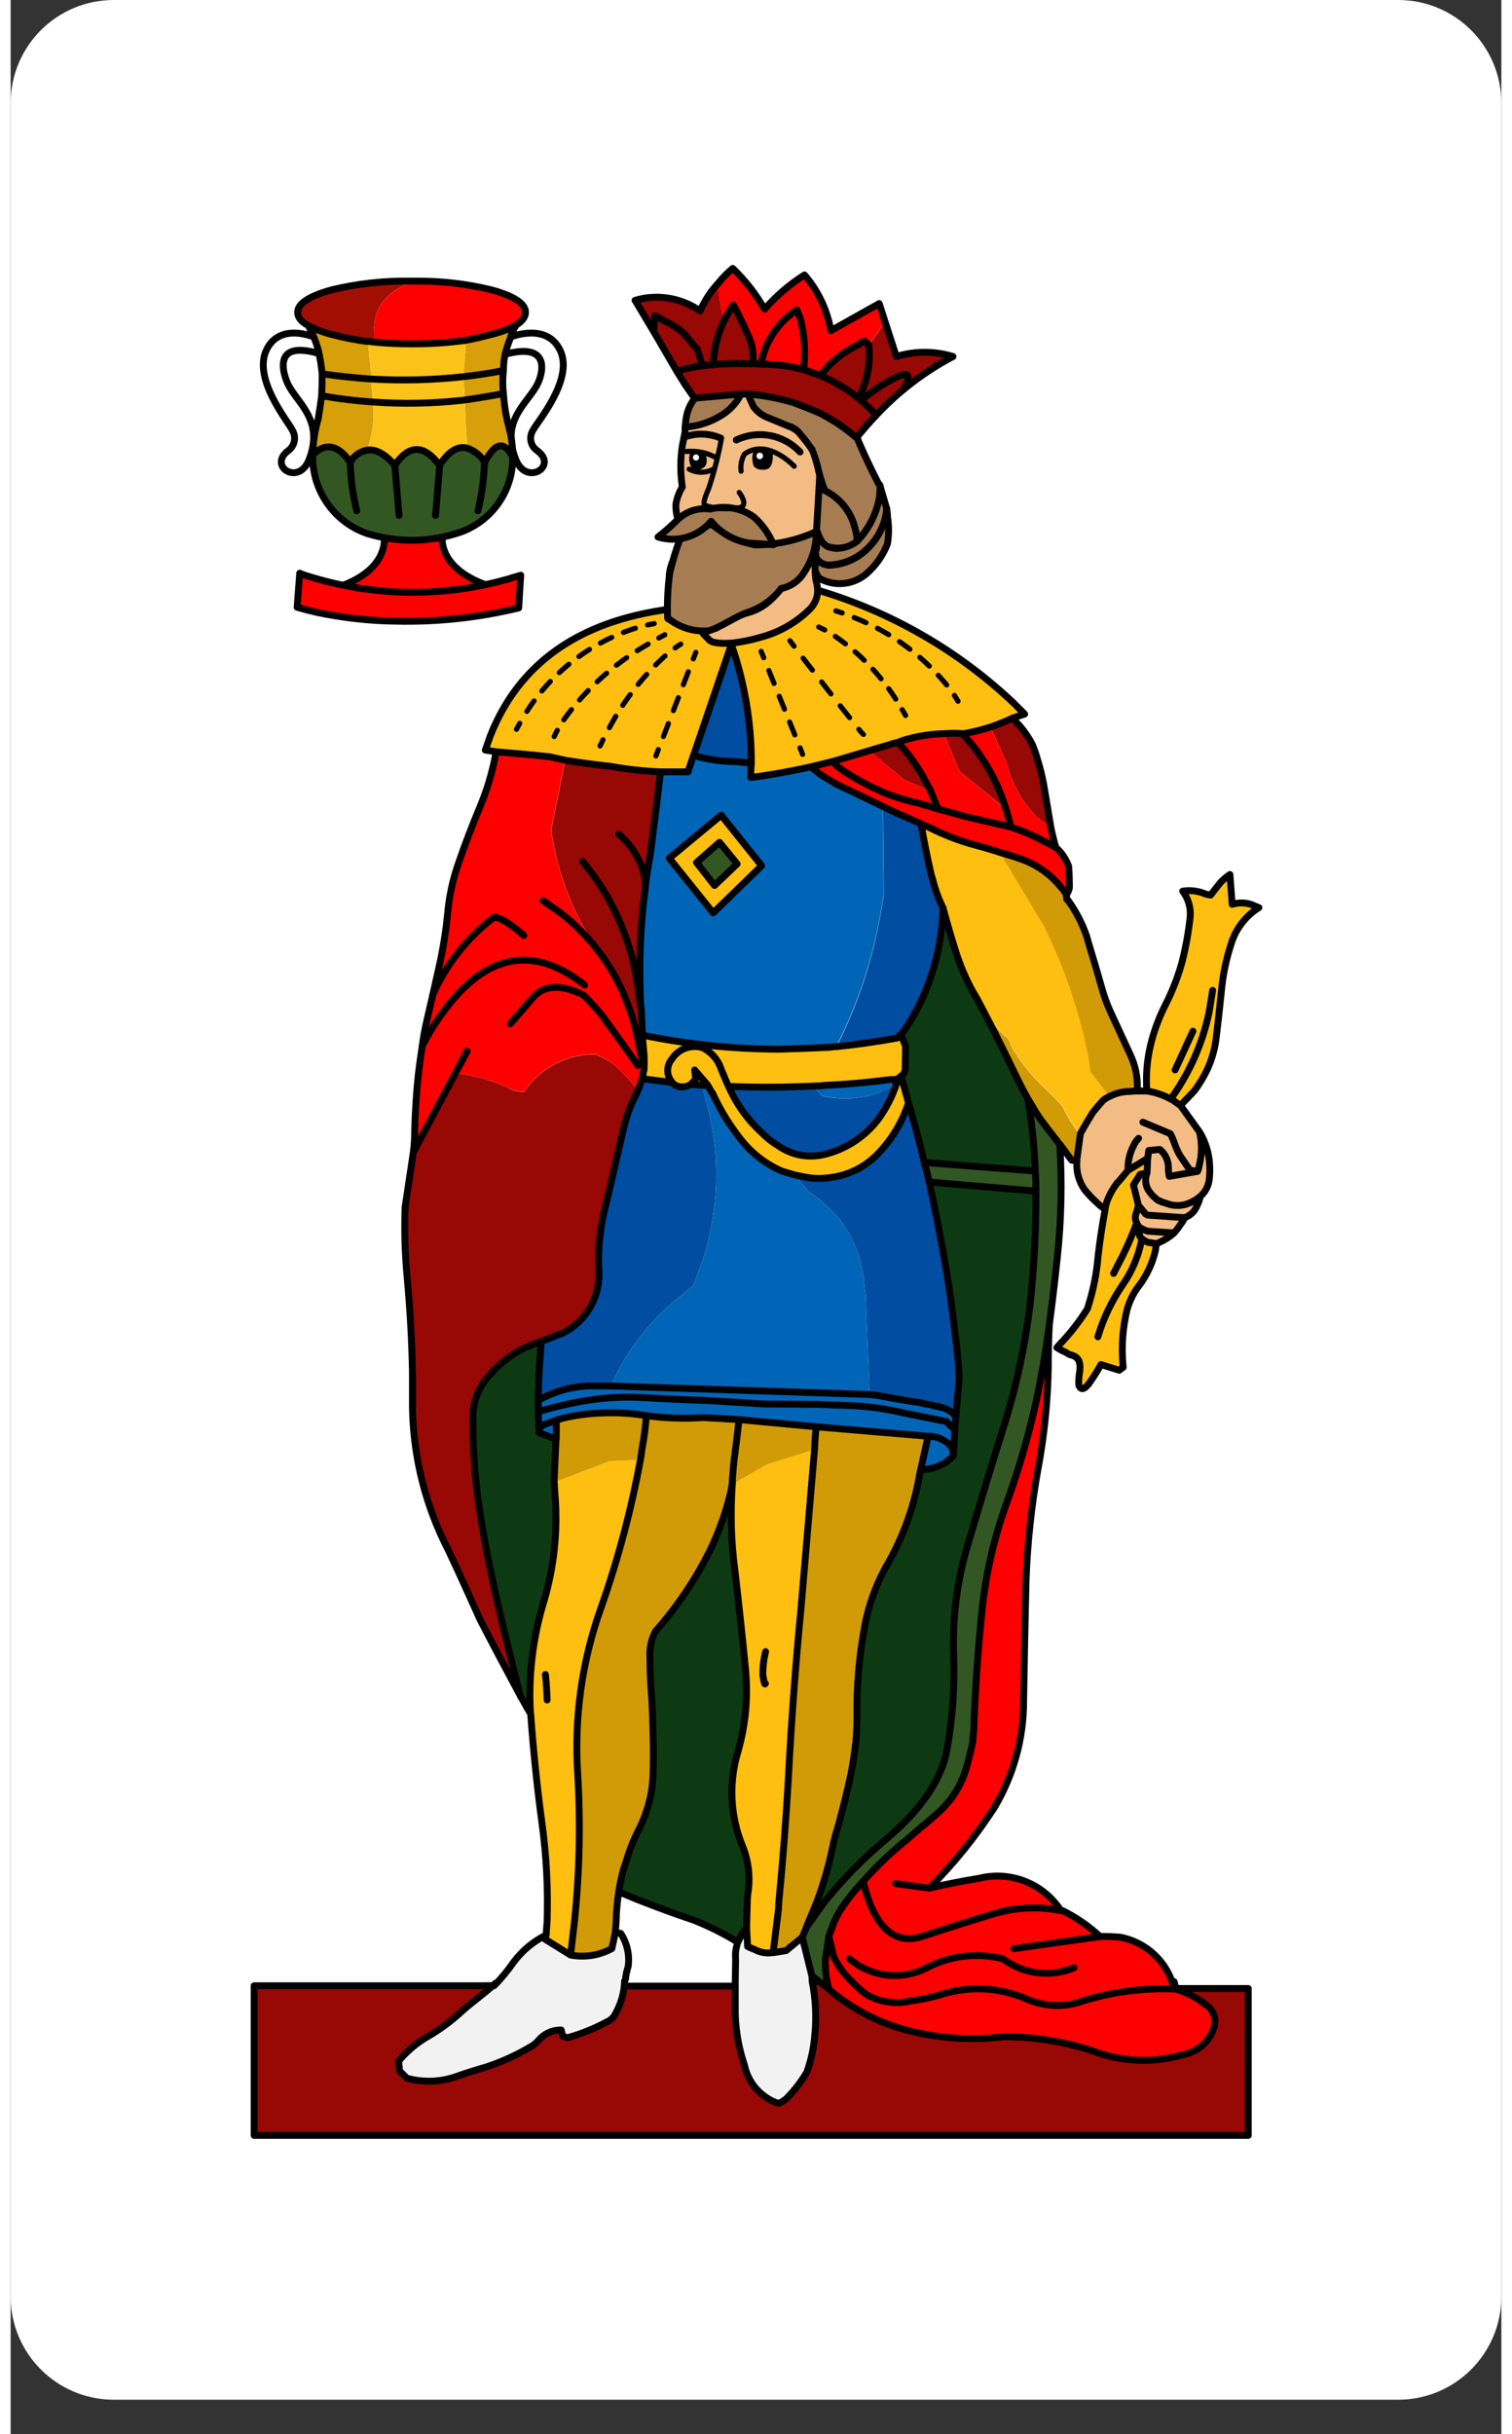 <?xml version="1.0" encoding="UTF-8"?>
<svg xmlns="http://www.w3.org/2000/svg" xmlns:xlink="http://www.w3.org/1999/xlink" width="261px" height="420px" viewBox="0 0 261 426" version="1.1">
<rect x="0" y="0" width="261" height="426" fill="#333333" stroke="none"/>
<g id="surface1">
<path style=" stroke:none;fill-rule:nonzero;fill:rgb(100%,100%,100%);fill-opacity:1;" d="M 18 0 L 243 0 C 252.926 0.031 260.969 8.074 261 18 L 261 402 C 260.969 411.926 252.926 419.969 243 420 L 18 420 C 8.074 419.969 0.031 411.926 0 402 L 0 18 C 0.031 8.074 8.074 0.031 18 0 Z M 18 0 "/>
<path style=" stroke:none;fill-rule:nonzero;fill:rgb(95.294%,73.725%,51.765%);fill-opacity:1;" d="M 116.488 96.691 L 115.199 99.93 L 115.41 103.352 L 115.078 108.301 L 121.59 110.219 L 125.672 108.359 L 133.051 104.879 L 137.699 101.488 L 140.102 96.84 L 140.578 95.191 C 140.879 95.012 140.578 94.289 140.879 94.141 L 141.059 93.539 L 141.121 93.328 C 141.199 92.23 141.238 91.129 141.238 90.031 L 141.301 82.59 C 141.043 81.418 140.699 80.266 140.281 79.141 C 140.195 79.012 140.133 78.871 140.102 78.719 C 140.07 78.73 140.039 78.727 140.016 78.707 C 139.992 78.688 139.977 78.66 139.98 78.629 C 139.32 77.711 138.621 76.809 137.879 75.93 C 137.762 75.77 137.621 75.629 137.461 75.512 C 137.09 75.246 136.699 75.016 136.289 74.82 C 136.113 74.781 135.941 74.723 135.781 74.641 L 132.391 73.262 C 131.379 72.867 130.504 72.191 129.871 71.309 L 128.879 69.121 L 127.738 69.121 C 127.059 70.445 126.074 71.586 124.859 72.449 C 122.809 73.895 120.402 74.758 117.898 74.941 L 117.898 75.809 L 117.148 81.148 L 117.449 84.75 L 116.852 86.969 L 116.941 91.891 L 114.719 93.93 L 116.762 94.141 L 116.969 95.34 L 116.488 96.691 "/>
<path style=" stroke:none;fill-rule:nonzero;fill:rgb(59.608%,3.137%,1.961%);fill-opacity:1;" d="M 107.281 347.609 C 107.152 347.781 107.09 347.996 107.102 348.211 C 107.102 348.512 107.102 348.148 107.039 348.449 L 107.039 348.629 C 107.004 348.77 106.941 348.902 106.859 349.02 C 106.867 349.184 106.848 349.344 106.801 349.5 C 106.719 350.078 106.66 350.68 106.621 351.301 L 106.621 351.512 L 106.441 351.961 C 106.461 352.125 106.43 352.293 106.352 352.441 C 106.305 352.559 106.246 352.668 106.172 352.77 C 105.934 353.316 105.535 353.777 105.031 354.09 C 104.906 354.219 104.73 354.285 104.551 354.27 C 104.305 354.305 104.07 354.383 103.859 354.512 C 103.824 354.625 103.766 354.727 103.68 354.809 C 103.613 354.844 103.543 354.852 103.469 354.84 C 103.324 354.91 103.184 354.992 103.051 355.078 C 102.84 355.203 102.602 355.254 102.359 355.23 C 102.227 355.234 102.098 355.254 101.969 355.289 L 100.172 355.828 C 100.016 355.832 99.863 355.863 99.719 355.922 C 99.418 355.938 99.121 356.02 98.852 356.16 C 98.781 356.168 98.723 356.215 98.699 356.281 C 98.574 356.41 98.398 356.477 98.219 356.461 C 98.098 356.531 97.969 356.582 97.828 356.609 C 97.465 356.73 97.074 356.773 96.691 356.73 C 96.41 356.648 96.309 356.449 96.391 356.129 C 96.469 355.43 96.141 355.148 95.398 355.289 L 95.191 355.289 C 95.062 355.375 94.918 355.434 94.77 355.469 C 94.562 355.613 94.328 355.715 94.078 355.77 C 94.027 355.781 93.977 355.801 93.93 355.828 C 93.734 356.109 93.5 356.359 93.238 356.578 C 93.117 356.613 93.012 356.688 92.941 356.789 C 92.836 357.051 92.613 357.238 92.34 357.301 C 92.102 357.379 91.906 357.551 91.801 357.781 C 91.812 357.832 91.797 357.883 91.762 357.922 C 91.723 357.957 91.672 357.973 91.621 357.961 C 91.508 358.027 91.387 358.078 91.262 358.109 C 90.801 358.43 90.359 358.762 89.941 359.102 C 89.84 359.211 89.699 359.277 89.551 359.281 C 89.285 359.344 89.035 359.445 88.801 359.578 C 88.762 359.68 88.699 359.73 88.621 359.73 C 88.504 359.773 88.391 359.836 88.289 359.91 C 87.859 360.168 87.395 360.371 86.91 360.512 C 86.82 360.566 86.715 360.598 86.609 360.602 L 85.98 360.898 L 84.93 361.289 C 84.863 361.391 84.75 361.449 84.629 361.441 C 84.34 361.535 84.059 361.656 83.789 361.801 C 83.711 361.879 83.648 361.922 83.609 361.922 C 83.473 362.008 83.32 362.07 83.16 362.102 C 82.648 362.242 82.129 362.344 81.602 362.398 C 81.488 362.395 81.379 362.402 81.27 362.43 C 81.191 362.512 81.082 362.555 80.969 362.551 C 80.824 362.594 80.672 362.613 80.52 362.609 C 80.227 362.613 79.934 362.656 79.648 362.73 L 79.199 362.879 C 79.152 362.926 79.086 362.945 79.02 362.941 C 78.902 363.02 78.77 363.082 78.629 363.121 C 78.387 363.215 78.137 363.297 77.879 363.359 C 77.746 363.402 77.602 363.426 77.461 363.422 C 76.902 363.484 76.348 363.594 75.809 363.75 C 75.668 363.84 75.5 363.883 75.328 363.871 C 74.719 363.918 74.113 364.039 73.531 364.23 C 73.41 364.258 73.289 364.266 73.172 364.262 C 72.574 364.336 71.973 364.379 71.371 364.379 C 71.215 364.367 71.062 364.328 70.922 364.262 C 70.859 364.262 70.797 364.254 70.738 364.23 C 70.457 364.148 70.164 364.086 69.871 364.051 L 69.57 364.051 C 69.449 363.969 69.32 363.906 69.18 363.871 C 69.102 363.871 69.039 363.809 69 363.691 C 68.719 363.371 68.418 363.07 68.102 362.789 C 67.914 362.637 67.789 362.426 67.738 362.191 L 67.738 362.039 C 67.699 361.73 67.699 361.418 67.738 361.109 L 67.738 360.871 C 67.828 360.734 67.891 360.578 67.922 360.422 C 68.066 360.156 68.285 359.938 68.551 359.789 C 68.641 359.738 68.707 359.652 68.73 359.551 C 69.055 359.109 69.52 358.789 70.051 358.648 C 70.164 358.617 70.266 358.555 70.352 358.469 L 71.371 357.781 C 71.465 357.715 71.566 357.652 71.672 357.602 C 71.715 357.496 71.766 357.398 71.82 357.301 C 71.875 357.266 71.938 357.258 72 357.27 C 72.242 357.199 72.473 357.102 72.691 356.969 C 73.105 356.738 73.496 356.465 73.859 356.16 L 74.191 355.828 C 74.969 355.402 75.699 354.902 76.379 354.328 C 76.508 354.289 76.613 354.203 76.68 354.09 C 76.711 354.016 76.762 353.953 76.828 353.91 C 77.23 353.738 77.59 353.484 77.879 353.16 L 78.211 352.828 C 78.359 352.719 78.5 352.602 78.629 352.469 C 78.918 352.223 79.215 351.992 79.531 351.781 C 79.66 351.703 79.766 351.586 79.828 351.449 C 79.949 351.359 80.059 351.262 80.16 351.148 C 80.27 351.125 80.375 351.074 80.461 351 C 80.664 350.82 80.836 350.605 80.969 350.371 C 81.082 350.336 81.188 350.273 81.27 350.191 C 81.797 349.824 82.297 349.426 82.77 348.988 C 83.41 348.371 83.98 347.688 84.48 346.949 L 42.48 347.91 L 42.48 373.859 L 216.539 373.859 L 216.539 347.91 L 203.609 347.789 C 203.699 348.18 203.762 347.789 203.879 348.301 C 205.75 348.875 207.5 349.789 209.039 351 C 210.418 351.852 211.02 353.551 210.48 355.078 C 209.672 357.539 207.57 359.352 205.02 359.789 C 199.816 361.281 194.266 361.039 189.211 359.102 C 184.172 357.418 178.891 356.574 173.578 356.609 C 168.094 357.273 162.531 356.926 157.172 355.59 C 151.965 354.297 147.133 351.801 143.07 348.301 L 141.422 346.949 L 140.16 346.949 L 140.34 348.449 C 141.195 353.184 140.832 358.055 139.289 362.609 L 139.289 362.73 C 139.082 363.117 138.785 363.445 138.422 363.691 C 138.352 363.805 138.246 363.891 138.121 363.93 C 137.82 364.352 137.539 364.711 137.281 365.012 C 137.227 365.094 137.168 365.176 137.102 365.25 C 137.016 365.332 136.914 365.395 136.801 365.43 C 136.773 365.527 136.766 365.629 136.77 365.73 C 136.691 365.871 136.609 365.941 136.531 365.941 C 136.07 366.367 135.668 366.852 135.328 367.379 C 135.277 367.52 135.168 367.629 135.031 367.68 C 134.906 367.727 134.793 367.797 134.699 367.891 C 134.27 368.262 133.676 368.375 133.141 368.191 C 133.059 368.195 132.988 368.145 132.961 368.07 C 132.422 367.828 132.539 367.32 132.18 367.078 C 131.668 366.844 131.191 366.527 130.77 366.148 C 130.531 365.73 130.262 365.762 130.02 365.43 C 129.977 365.379 129.953 365.316 129.961 365.25 C 129.797 364.652 129.555 364.074 129.238 363.539 C 129.188 363.438 129.125 363.336 129.059 363.238 L 128.879 362.789 C 128.738 362.379 128.566 361.977 128.371 361.59 L 128.191 361.109 C 128.211 360.793 128.102 360.48 127.891 360.238 C 127.848 360.137 127.797 360.035 127.738 359.941 C 127.695 359.656 127.633 359.375 127.559 359.102 L 127.559 358.922 L 127.379 358.469 C 127.371 358.387 127.352 358.309 127.32 358.23 C 127.238 357.926 127.137 357.625 127.02 357.328 C 127.031 357.211 127.02 357.086 126.988 356.969 C 126.969 356.883 126.926 356.801 126.871 356.73 C 126.785 356.594 126.746 356.438 126.75 356.281 L 126.691 354.48 L 126.691 354.09 C 126.629 351.691 126.57 350.039 126.66 347.789 L 126.66 347.609 L 107.371 347.551 M 87.48 190.59 C 84.441 189.121 81.176 188.188 77.82 187.828 L 70.32 201.871 L 68.91 211.469 C 68.77 215.344 68.871 219.219 69.211 223.078 C 69.77 229.281 70.09 235.18 70.172 240.781 C 70.211 242.859 70.211 244.859 70.172 246.781 C 70.355 255.395 72.512 263.848 76.469 271.5 C 78.371 275.539 80.219 279.57 82.02 283.59 C 83.961 287.43 86.328 291.93 89.129 297.09 C 85.711 283.75 83.449 273.719 82.352 267 C 81.285 260.859 80.762 254.633 80.789 248.398 C 80.742 245.504 81.867 242.711 83.91 240.66 C 85.59 238.73 87.641 237.16 89.941 236.039 L 92.699 235.02 L 96.57 233.52 C 100.793 231.418 103.285 226.934 102.84 222.238 C 102.719 219.039 103.004 215.832 103.68 212.699 C 104.879 207.68 106.051 202.641 107.191 197.578 C 107.68 195.492 108.434 193.477 109.441 191.578 C 109.547 191.312 109.668 191.055 109.801 190.801 C 108.621 189.273 107.316 187.848 105.898 186.539 C 104.816 185.711 103.625 185.035 102.359 184.531 C 97.355 184.496 92.668 186.977 89.879 191.129 C 89.055 191.102 88.242 190.93 87.48 190.621 M 178.738 130.5 C 178.16 129.363 177.457 128.297 176.641 127.32 L 175.289 125.82 C 174.086 126.387 172.855 126.887 171.602 127.32 L 174.422 133.648 C 175.324 137.195 177.156 140.438 179.73 143.039 C 180.41 143.602 181.141 144.148 181.922 144.691 L 181.922 144.57 L 180.719 137.461 C 180.418 135.918 180.027 134.398 179.551 132.898 C 179.324 132.086 179.055 131.285 178.738 130.5 M 153.719 130.5 L 150.422 131.461 L 156.359 136.41 L 160.801 138.359 C 160.711 138.148 160.602 137.949 160.469 137.762 L 159.48 135.961 C 158.281 133.832 156.832 131.859 155.16 130.078 C 154.66 130.199 154.18 130.34 153.719 130.5 M 166.441 128.578 C 165.461 128.504 164.477 128.504 163.5 128.578 L 166.078 134.91 L 174 141.422 C 173.223 138.898 172.145 136.484 170.789 134.219 C 169.582 132.172 168.129 130.281 166.469 128.578 M 113.672 135.27 C 110.617 135.137 107.582 134.785 104.578 134.219 L 104.34 134.219 C 101.898 133.961 99.469 133.641 97.051 133.262 L 94.648 145.32 C 95.812 153.574 99.055 161.402 104.07 168.059 C 104.578 168.664 104.945 169.371 105.148 170.129 C 105.551 170.77 105.941 171.469 106.32 172.23 C 107.832 175.273 108.941 178.5 109.621 181.828 C 109.98 183.609 110.379 185.379 110.82 187.141 L 110.82 184.828 C 110.68 183.691 110.578 182.52 110.52 181.32 C 110.398 179.801 110.32 178.27 110.281 176.73 L 110.16 176.219 C 110.039 173.301 110 170.359 110.039 167.398 C 110.121 164.422 110.32 161.488 110.641 158.609 L 110.969 155.609 C 111.004 155.41 111.027 155.211 111.031 155.012 C 111.148 153.93 111.301 152.891 111.48 151.891 C 111.68 150.77 111.852 149.699 111.988 148.68 C 112.59 144.18 113.148 139.711 113.672 135.27 M 149.371 59.879 C 148.984 60.031 148.621 60.23 148.289 60.48 C 145.668 61.734 143.387 63.598 141.629 65.91 C 140.629 65.512 139.648 65.16 138.691 64.859 C 136.941 64.41 135.152 64.129 133.352 64.02 C 132.57 63.941 131.801 63.898 131.039 63.898 L 129.84 63.84 C 130.051 62.09 129.738 60.312 128.941 58.738 C 128.379 57.5 127.801 56.27 127.199 55.051 C 126.879 54.512 126.609 54.012 126.391 53.551 C 125.867 54.324 125.387 55.125 124.949 55.949 C 124.723 55.52 124.582 55.051 124.531 54.57 C 124.184 52.984 123.922 51.383 123.75 49.77 C 122.43 51.18 121.355 52.805 120.57 54.57 C 117.246 52.258 113.051 51.586 109.172 52.738 L 117.93 67.441 C 118.469 68.262 119.031 69.07 119.609 69.871 L 119.641 69.871 L 127.738 69.121 L 128.941 69.121 C 131.688 69.352 134.402 69.875 137.039 70.68 C 138.68 71.281 140.172 71.879 141.512 72.48 C 143.824 73.645 145.992 75.086 147.961 76.77 C 147.949 76.742 147.953 76.711 147.973 76.688 C 147.992 76.66 148.02 76.648 148.051 76.648 C 149.172 75.27 150.309 73.988 151.469 72.809 C 155.332 68.68 159.852 65.223 164.852 62.578 C 161.613 61.586 158.156 61.586 154.922 62.578 L 152.941 56.52 L 150.121 60.719 L 150.121 60.57 Z M 149.371 59.879 "/>
<path style=" stroke:none;fill-rule:nonzero;fill:rgb(94.902%,94.902%,94.902%);fill-opacity:1;" d="M 106.621 338.52 L 105.719 338.398 L 105.121 341.219 C 102.977 342.598 100.352 343.012 97.891 342.359 C 96.77 341.781 95.672 341.172 94.59 340.531 L 93.449 339.602 L 93.57 338.852 C 93.215 339.02 92.871 339.223 92.551 339.449 C 90.789 340.199 89.246 341.375 88.051 342.871 L 87.75 343.172 C 87.684 343.285 87.574 343.371 87.449 343.41 C 87.34 343.5 87.242 343.602 87.148 343.711 C 87.102 343.816 87.043 343.918 86.969 344.012 C 86.977 344.113 86.953 344.215 86.91 344.309 C 86.805 344.363 86.707 344.426 86.609 344.488 C 86.367 344.887 86.094 345.27 85.801 345.629 C 85.461 346.023 85.078 346.375 84.66 346.68 C 84.625 346.793 84.562 346.895 84.48 346.98 C 83.98 347.707 83.406 348.379 82.77 348.988 C 82.297 349.426 81.797 349.824 81.27 350.191 C 81.188 350.273 81.082 350.336 80.969 350.371 C 80.836 350.598 80.66 350.801 80.461 350.969 C 80.375 351.055 80.273 351.117 80.16 351.148 C 80.059 351.262 79.949 351.359 79.828 351.449 C 79.766 351.586 79.66 351.703 79.531 351.781 C 79.215 351.992 78.918 352.223 78.629 352.469 C 78.5 352.602 78.359 352.719 78.211 352.828 L 77.879 353.16 C 77.59 353.484 77.23 353.738 76.828 353.91 C 76.75 353.949 76.688 354.012 76.648 354.09 C 76.582 354.203 76.477 354.289 76.352 354.328 C 75.68 354.898 74.957 355.402 74.191 355.828 L 73.828 356.16 C 73.477 356.465 73.094 356.738 72.691 356.969 C 72.473 357.102 72.242 357.199 72 357.27 C 71.938 357.258 71.875 357.266 71.82 357.301 C 71.766 357.398 71.715 357.496 71.672 357.602 C 71.566 357.652 71.465 357.715 71.371 357.781 L 70.352 358.469 C 70.266 358.555 70.164 358.617 70.051 358.648 C 69.52 358.789 69.055 359.109 68.73 359.551 C 68.707 359.652 68.641 359.738 68.551 359.789 C 68.285 359.938 68.066 360.156 67.922 360.422 C 67.891 360.578 67.828 360.734 67.738 360.871 L 67.738 361.109 C 67.703 361.41 67.703 361.711 67.738 362.012 L 67.738 362.191 C 67.789 362.426 67.914 362.637 68.102 362.789 C 68.418 363.07 68.719 363.371 69 363.691 C 69.039 363.809 69.102 363.871 69.18 363.871 C 69.328 363.906 69.473 363.965 69.602 364.051 L 69.898 364.051 C 70.184 364.078 70.465 364.129 70.738 364.199 C 70.797 364.234 70.855 364.254 70.922 364.262 C 71.062 364.328 71.215 364.367 71.371 364.379 C 71.973 364.379 72.574 364.336 73.172 364.262 C 73.301 364.262 73.434 364.242 73.559 364.199 C 74.145 364.02 74.75 363.906 75.359 363.871 C 75.52 363.875 75.676 363.832 75.809 363.75 C 76.348 363.594 76.902 363.484 77.461 363.422 C 77.602 363.426 77.746 363.402 77.879 363.359 C 78.137 363.297 78.387 363.215 78.629 363.121 C 78.77 363.082 78.902 363.02 79.02 362.941 C 79.086 362.945 79.152 362.926 79.199 362.879 L 79.648 362.73 C 79.934 362.656 80.227 362.613 80.52 362.609 C 80.672 362.613 80.824 362.594 80.969 362.551 C 81.082 362.555 81.191 362.512 81.27 362.43 C 81.375 362.395 81.488 362.371 81.602 362.371 C 82.129 362.312 82.648 362.215 83.16 362.07 C 83.316 362.047 83.469 361.996 83.609 361.922 C 83.648 361.922 83.711 361.879 83.789 361.801 C 84.066 361.652 84.359 361.531 84.66 361.441 C 84.781 361.449 84.895 361.391 84.961 361.289 L 85.98 360.871 L 86.609 360.57 C 86.711 360.586 86.812 360.574 86.91 360.539 C 87.395 360.391 87.859 360.18 88.289 359.91 C 88.391 359.836 88.504 359.773 88.621 359.73 C 88.699 359.73 88.762 359.672 88.801 359.551 C 89.035 359.414 89.285 359.312 89.551 359.25 C 89.695 359.254 89.836 359.199 89.941 359.102 C 90.359 358.762 90.801 358.43 91.262 358.109 C 91.387 358.078 91.508 358.027 91.621 357.961 C 91.672 357.973 91.723 357.957 91.762 357.922 C 91.797 357.883 91.812 357.832 91.801 357.781 C 91.91 357.547 92.121 357.371 92.371 357.301 C 92.633 357.23 92.844 357.043 92.941 356.789 C 93.012 356.688 93.117 356.613 93.238 356.578 C 93.5 356.359 93.734 356.109 93.93 355.828 C 93.977 355.801 94.027 355.781 94.078 355.77 C 94.328 355.715 94.562 355.613 94.77 355.469 C 94.918 355.434 95.062 355.375 95.191 355.289 L 95.398 355.289 C 96.141 355.148 96.469 355.422 96.391 356.102 C 96.309 356.441 96.41 356.648 96.691 356.73 C 97.074 356.773 97.465 356.73 97.828 356.609 C 97.969 356.582 98.098 356.531 98.219 356.461 C 98.398 356.477 98.574 356.41 98.699 356.281 C 98.723 356.215 98.781 356.168 98.852 356.16 C 99.129 356.012 99.438 355.93 99.75 355.922 C 99.883 355.867 100.027 355.836 100.172 355.828 L 101.969 355.289 C 102.098 355.254 102.227 355.234 102.359 355.23 C 102.602 355.254 102.84 355.203 103.051 355.078 C 103.184 354.992 103.324 354.91 103.469 354.84 C 103.543 354.844 103.617 354.824 103.68 354.781 C 103.766 354.695 103.824 354.594 103.859 354.48 C 104.074 354.363 104.309 354.293 104.551 354.27 C 104.719 354.277 104.883 354.211 105 354.09 C 105.516 353.781 105.926 353.32 106.172 352.77 C 106.246 352.668 106.305 352.559 106.352 352.441 C 106.43 352.293 106.461 352.125 106.441 351.961 L 106.621 351.512 L 106.621 351.27 L 106.801 349.469 C 106.844 349.324 106.863 349.172 106.859 349.02 C 106.941 348.902 107.004 348.77 107.039 348.629 L 107.039 348.449 C 107.105 348.156 107.137 347.852 107.129 347.551 C 107.117 347.336 107.184 347.125 107.309 346.949 L 107.309 346.859 C 107.387 346.75 107.449 346.629 107.488 346.5 L 107.488 346.199 C 107.57 345.926 107.633 345.645 107.672 345.359 C 107.758 345.215 107.801 345.047 107.789 344.879 L 107.941 344.309 C 108.219 342.285 107.75 340.227 106.621 338.52 M 130.141 341.398 L 128.879 340.859 L 128.699 337.531 L 127.379 339.27 C 127.27 339.516 127.195 339.781 127.172 340.051 C 126.969 340.594 126.828 341.156 126.75 341.73 C 126.711 342.211 126.711 342.691 126.75 343.172 L 126.691 346.949 L 126.691 347.129 C 126.609 349.391 126.609 351.711 126.691 354.09 L 126.691 354.512 L 126.75 356.281 C 126.746 356.438 126.785 356.594 126.871 356.73 C 126.926 356.801 126.969 356.883 126.988 356.969 C 127.027 357.078 127.047 357.188 127.051 357.301 C 127.168 357.605 127.27 357.914 127.352 358.23 C 127.371 358.309 127.379 358.391 127.379 358.469 L 127.559 358.922 L 127.559 359.102 C 127.637 359.387 127.695 359.676 127.738 359.969 C 127.797 360.066 127.848 360.168 127.891 360.27 C 128.094 360.5 128.203 360.801 128.191 361.109 L 128.371 361.559 C 128.566 361.949 128.738 362.348 128.879 362.762 L 129.059 363.238 C 129.125 363.336 129.188 363.438 129.238 363.539 C 129.555 364.074 129.797 364.652 129.961 365.25 C 129.953 365.316 129.977 365.379 130.02 365.43 C 130.262 365.762 130.648 365.73 130.891 366.148 C 131.16 366.48 131.699 366.75 131.641 367.352 C 132.059 367.629 132.5 367.871 132.961 368.07 C 132.988 368.145 133.059 368.195 133.141 368.191 C 133.676 368.375 134.27 368.262 134.699 367.891 C 134.793 367.797 134.906 367.727 135.031 367.68 C 135.168 367.629 135.277 367.52 135.328 367.379 C 135.668 366.852 136.07 366.367 136.531 365.941 C 136.609 365.941 136.691 365.859 136.77 365.699 C 136.773 365.598 136.793 365.496 136.828 365.398 C 136.941 365.375 137.043 365.324 137.129 365.25 C 137.188 365.176 137.238 365.094 137.281 365.012 L 138.148 363.93 C 138.277 363.891 138.383 363.805 138.449 363.691 C 138.801 363.441 139.09 363.113 139.289 362.73 L 139.289 362.609 C 140.832 358.055 141.195 353.184 140.34 348.449 L 140.16 346.949 L 140.102 345.988 L 138.422 339.211 L 135.602 341.551 L 133.379 341.91 C 132.27 342.105 131.125 341.914 130.141 341.371 "/>
<path style=" stroke:none;fill-rule:nonzero;fill:rgb(5.098%,22.745%,7.059%);fill-opacity:1;" d="M 126.691 275.309 C 126.004 270.18 125.855 264.992 126.238 259.828 L 126.238 259.5 C 126.199 259.625 126.18 259.758 126.18 259.891 C 126.094 260.246 126.031 260.605 126 260.969 C 125.164 264.648 123.918 268.223 122.281 271.621 C 119.738 276.695 116.539 281.414 112.77 285.66 C 112.031 287.051 111.699 288.621 111.809 290.191 C 111.809 292.488 111.91 294.809 112.109 297.148 C 112.211 299.23 112.281 301.422 112.32 303.719 C 112.398 305.98 112.398 308.301 112.32 310.68 C 112.266 312.77 111.914 314.84 111.27 316.828 C 110.914 317.973 110.473 319.086 109.949 320.16 C 108.977 322.016 108.191 323.965 107.609 325.98 L 107.129 327.422 C 106.793 328.684 106.531 329.965 106.352 331.262 C 106.965 331.578 107.621 331.812 108.301 331.949 C 108.602 332.043 108.891 332.164 109.172 332.309 L 109.621 332.461 C 109.801 332.629 110 332.77 110.219 332.879 C 110.367 332.906 110.512 332.957 110.641 333.031 L 112.441 333.449 C 112.566 333.52 112.695 333.578 112.828 333.629 C 112.984 333.691 113.145 333.719 113.309 333.719 C 113.594 333.758 113.875 333.82 114.148 333.898 C 114.422 333.93 114.684 334.031 114.898 334.199 C 114.992 334.309 115.121 334.371 115.262 334.379 C 115.5 334.402 115.734 334.477 115.949 334.59 C 116.18 334.711 116.41 334.828 116.641 334.949 C 119.211 335.918 121.715 337.051 124.141 338.34 C 125.172 338.852 126.172 339.422 127.141 340.051 C 127.176 339.777 127.258 339.516 127.379 339.27 C 127.801 338.672 128.238 338.09 128.699 337.531 L 128.82 333.211 C 128.824 332.508 128.883 331.805 129 331.109 C 129.348 328.469 129.008 325.781 128.012 323.309 C 125.828 318.031 125.543 312.156 127.199 306.691 C 128.543 302.047 129 297.191 128.551 292.379 C 128.012 286.738 127.391 281.039 126.691 275.281 M 178.352 228.66 C 179.07 222.016 179.41 215.332 179.371 208.648 L 160.68 207.031 C 161.34 210.031 161.961 213.039 162.539 216.059 C 163.719 222.16 164.648 228.359 165.328 234.66 C 165.645 236.93 165.848 239.211 165.93 241.5 L 165.328 248.281 L 164.941 254.879 C 163.832 256.164 162.297 257.004 160.621 257.25 C 160.113 257.324 159.613 257.426 159.121 257.551 L 158.82 259.199 C 157.859 264.309 156.066 269.223 153.512 273.75 C 151.523 277.129 150.133 280.82 149.398 284.672 C 148.402 289.98 147.938 295.379 148.02 300.781 C 148.02 302.199 147.969 303.621 147.871 305.039 C 147.711 305.961 147.57 306.898 147.449 307.859 C 147.191 309.66 146.828 311.48 146.371 313.32 C 145.871 315.461 145.328 317.59 144.75 319.711 C 144.684 319.852 144.645 320.004 144.629 320.16 C 144.293 321.246 144.012 322.348 143.789 323.461 C 143.109 326.781 142.168 330.039 140.969 333.211 L 139.109 337.59 L 142.23 333.211 C 145.508 329.113 149.188 325.355 153.211 321.988 C 159.391 316.789 162.941 311.539 163.859 306.238 C 164.84 300.598 165.199 294.863 164.941 289.141 C 164.781 282.48 165.734 275.836 167.762 269.488 C 169.801 262.59 171.871 255.789 173.969 249.09 C 176.031 242.434 177.5 235.605 178.352 228.691 M 165.301 166.68 C 164.539 164.32 163.801 161.762 163.078 159 C 162.93 164.457 161.695 169.832 159.449 174.809 C 158.426 177.105 157.148 179.277 155.641 181.289 C 155.949 181.871 156.219 182.473 156.449 183.09 C 156.484 183.219 156.504 183.348 156.512 183.48 L 156.449 187.23 C 156.449 187.367 156.406 187.504 156.328 187.621 C 156.312 187.789 156.262 187.953 156.18 188.102 C 156.168 188.152 156.148 188.203 156.121 188.25 C 155.941 188.316 155.777 188.418 155.641 188.551 L 156 189.449 L 157.02 193.199 C 157.34 194.121 157.609 195.059 157.828 196.02 C 158.57 198.559 159.219 201.09 159.781 203.609 L 179.219 205.109 C 179.066 200.844 178.625 196.594 177.898 192.391 C 177.02 190.828 176.199 189.238 175.441 187.621 C 174.219 185.059 173.051 182.691 171.93 180.512 L 169.051 174.988 C 168.828 174.551 168.578 174.121 168.301 173.699 C 167.074 171.461 166.07 169.113 165.301 166.68 M 92.219 245.281 C 92.219 242.68 92.328 240.059 92.551 237.422 C 92.629 236.578 92.672 235.762 92.672 234.961 L 89.91 235.98 C 87.609 237.098 85.559 238.672 83.879 240.602 C 81.828 242.66 80.703 245.465 80.762 248.371 C 80.734 254.594 81.258 260.809 82.32 266.941 C 83.398 273.68 85.66 283.719 89.102 297.059 L 89.398 297.602 C 89.82 298.398 90.301 299.238 90.84 300.121 C 90.457 293.617 91.219 287.098 93.09 280.859 C 94.98 274.656 95.684 268.152 95.16 261.691 C 95.078 260.969 95.02 260.23 94.98 259.469 L 94.98 259.172 L 95.309 252.031 L 92.309 250.891 L 92.309 250.199 C 92.25 249.199 92.219 248.199 92.219 247.199 C 92.184 246.551 92.184 245.898 92.219 245.25 Z M 92.219 245.281 "/>
<path style=" stroke:none;fill-rule:nonzero;fill:rgb(100%,0%,0%);fill-opacity:1;" d="M 181.5 239.309 C 181.5 236.852 181.559 234.41 181.68 231.988 C 181.078 236.629 180.309 241.121 179.371 245.461 C 178.039 251.508 176.316 257.457 174.211 263.281 C 171.945 269.512 170.477 276.004 169.828 282.602 C 169.129 289.621 168.672 296.391 168.449 302.91 C 168.371 303.59 168.309 304.289 168.27 305.012 C 167.969 306.41 167.629 307.859 167.25 309.359 C 166.676 311.391 165.742 313.301 164.488 315 C 163.621 316.102 162.633 317.109 161.551 318 C 160.711 318.762 159.871 319.48 159.031 320.16 L 156.719 322.109 C 153.969 324.328 151.41 326.777 149.07 329.43 C 147.996 330.566 146.996 331.77 146.07 333.031 C 145.227 334.141 144.52 335.348 143.969 336.629 C 143.844 337.062 143.684 337.484 143.488 337.891 C 142.863 339.582 142.508 341.367 142.441 343.172 C 142.41 344.441 142.531 345.707 142.801 346.949 L 143.102 348.27 C 147.16 351.781 151.992 354.289 157.199 355.59 C 162.551 356.922 168.102 357.27 173.578 356.609 C 178.891 356.574 184.172 357.418 189.211 359.102 C 194.266 361.039 199.816 361.281 205.02 359.789 C 207.57 359.352 209.672 357.539 210.48 355.078 C 211.02 353.551 210.418 351.852 209.039 351 C 207.5 349.789 205.75 348.875 203.879 348.301 L 203.52 346.949 C 202.289 342.617 198.473 339.52 193.98 339.211 C 192.84 339.129 191.691 339.09 190.531 339.09 C 188.59 337.281 186.398 335.766 184.02 334.59 C 183.914 334.555 183.801 334.531 183.691 334.531 C 180.625 329.809 174.906 327.547 169.441 328.891 C 166.359 329.391 163.441 329.969 160.68 330.629 C 164.969 326.324 168.789 321.578 172.078 316.469 C 175.438 310.816 177.203 304.355 177.18 297.781 C 177.301 290.379 177.441 283.441 177.602 276.961 C 177.828 270.348 178.531 263.762 179.699 257.25 C 180.812 251.332 181.414 245.332 181.5 239.309 "/>
<path style=" stroke:none;fill-rule:nonzero;fill:rgb(0%,39.608%,71.765%);fill-opacity:1;" d="M 152.16 191.219 C 153.078 190.719 154.02 190.238 154.98 189.781 C 155.105 189.527 155.188 189.25 155.219 188.969 C 155.133 188.992 155.051 189.031 154.98 189.09 L 154.828 189.09 L 153.66 189.148 C 149.84 189.648 146.09 189.98 142.41 190.141 C 141.812 190.219 141.211 190.258 140.609 190.262 L 142.109 191.789 C 145.445 192.559 148.934 192.363 152.16 191.219 M 92.371 250.922 L 95.371 252.059 L 95.398 248.762 L 96.57 248.398 C 98.73 247.863 100.945 247.551 103.172 247.469 C 105.434 247.363 107.703 247.465 109.949 247.77 C 110.309 247.789 110.699 247.84 111.121 247.922 L 111.18 247.922 C 114.469 248.387 117.797 248.504 121.109 248.281 L 160.469 251.578 L 159.121 257.52 C 159.613 257.395 160.113 257.293 160.621 257.219 C 162.293 256.984 163.828 256.152 164.941 254.879 L 165.328 248.281 C 165.328 248.145 165.277 248.016 165.18 247.922 C 165.074 247.828 164.992 247.719 164.941 247.59 C 164.707 247.398 164.453 247.227 164.191 247.078 C 164.035 246.957 163.863 246.855 163.68 246.781 C 163.422 246.652 163.148 246.551 162.871 246.48 L 162.691 246.48 C 162.559 246.438 162.426 246.387 162.301 246.328 C 162.09 246.332 161.879 246.309 161.672 246.27 C 161.289 246.141 160.898 246.043 160.5 245.969 C 160.43 245.957 160.355 245.938 160.289 245.91 C 160.074 245.918 159.859 245.875 159.66 245.789 L 159.539 245.73 C 157.141 245.391 154.551 244.949 151.77 244.41 L 150.391 244.262 L 149.699 226.59 L 149.398 224.129 C 148.793 217.754 145.242 212.027 139.801 208.648 L 137.461 205.891 L 134.852 205.141 C 131.863 203.824 129.277 201.746 127.352 199.109 C 125.512 196.75 123.961 194.184 122.73 191.461 L 122.609 191.398 L 121.922 190.141 L 121.109 190.141 C 121.234 190.977 121.434 191.801 121.711 192.602 C 124.762 203.367 123.941 214.863 119.398 225.09 L 115.77 228.09 C 111.137 232.129 107.449 237.137 104.969 242.762 L 101.07 242.762 C 97.969 242.867 94.941 243.73 92.25 245.281 C 92.211 245.93 92.211 246.582 92.25 247.23 C 92.25 248.23 92.289 249.23 92.371 250.23 L 92.371 250.922 M 114.328 135.27 L 113.641 135.27 L 111.961 148.68 C 111.82 149.699 111.648 150.77 111.449 151.891 C 111.25 152.891 111.102 153.922 111 154.98 C 110.996 155.191 110.977 155.402 110.941 155.609 L 110.578 158.609 C 110.281 161.488 110.09 164.422 110.012 167.398 C 109.969 170.359 110.012 173.301 110.129 176.219 L 110.25 176.73 C 110.289 178.27 110.371 179.801 110.488 181.32 C 118.375 182.957 126.406 183.793 134.461 183.809 C 137.379 183.73 140.309 183.609 143.25 183.449 C 143.645 183.375 144.047 183.336 144.449 183.328 C 148.047 176.324 150.613 168.84 152.07 161.102 C 152.371 159.559 152.629 158.059 152.852 156.602 L 152.699 141.422 C 150.48 140.301 148.219 139.199 145.922 138.121 L 144.48 137.461 C 143.48 136.879 142.52 136.301 141.602 135.719 C 141 135.219 140.441 134.781 139.922 134.398 C 136.199 135.199 132.699 135.809 129.422 136.23 C 129.422 135.391 129.449 134.57 129.512 133.77 L 126.75 133.469 C 124.543 133.469 122.348 133.184 120.211 132.629 L 119.398 132.328 L 118.41 135.27 L 114.328 135.27 "/>
<path style=" stroke:none;fill-rule:nonzero;fill:rgb(0%,39.608%,71.765%);fill-opacity:1;" d="M 131.34 151.711 L 122.852 159.93 L 115.141 150.391 L 124.23 142.859 Z M 131.34 151.711 "/>
<path style=" stroke:none;fill-rule:nonzero;fill:rgb(99.608%,74.902%,6.275%);fill-opacity:1;" d="M 140.609 253.68 L 132.391 256.262 L 126.238 259.859 C 125.855 265.012 126.008 270.188 126.691 275.309 C 127.391 281.051 128.012 286.75 128.551 292.41 C 128.996 297.211 128.539 302.055 127.199 306.691 C 125.535 312.168 125.824 318.051 128.012 323.34 C 129 325.793 129.34 328.457 129 331.078 C 128.883 331.785 128.82 332.496 128.82 333.211 L 128.699 337.531 L 128.879 340.859 C 129.301 341.059 129.719 341.23 130.141 341.371 C 131.125 341.914 132.27 342.105 133.379 341.91 L 134.281 334.41 L 134.34 333.211 C 135.078 325.73 135.641 318.449 136.02 311.371 C 136.559 301.43 137.309 291.5 138.27 281.578 L 140.609 253.68 M 110.25 254.879 L 109.441 255.512 L 104.789 255.75 L 95.012 259.5 C 95.051 260.262 95.109 261 95.191 261.719 C 95.703 268.184 94.992 274.691 93.09 280.891 C 91.23 287.129 90.477 293.648 90.871 300.148 C 91.328 306.551 92 312.93 92.879 319.289 C 93.645 324.957 93.938 330.676 93.75 336.391 L 93.57 338.852 L 93.449 339.602 L 94.621 340.5 C 95.68 341.16 96.77 341.781 97.891 342.359 L 98.578 336.359 C 99.457 327.891 99.648 319.363 99.148 310.859 C 98.477 300.969 99.844 291.043 103.172 281.699 C 106.254 272.969 108.621 263.996 110.25 254.879 M 155.672 188.578 C 155.809 188.445 155.969 188.344 156.148 188.281 C 156.18 188.234 156.199 188.184 156.211 188.129 C 156.289 187.98 156.344 187.816 156.359 187.648 C 156.438 187.535 156.477 187.398 156.48 187.262 L 156.539 183.512 C 156.535 183.379 156.516 183.246 156.48 183.121 C 156.25 182.504 155.98 181.902 155.672 181.32 L 155.52 181.32 C 155.535 181.355 155.531 181.395 155.504 181.422 C 155.477 181.449 155.434 181.457 155.398 181.441 C 155.398 181.602 155.34 181.68 155.219 181.68 C 155.184 181.758 155.117 181.82 155.039 181.859 C 151.52 182.5 148 183 144.48 183.359 C 144.078 183.355 143.676 183.383 143.281 183.449 C 140.32 183.609 137.379 183.73 134.461 183.809 C 126.395 183.793 118.355 182.957 110.461 181.32 C 110.539 182.52 110.641 183.691 110.762 184.828 C 110.801 185.609 110.801 186.379 110.762 187.141 C 110.695 187.758 110.582 188.367 110.43 188.969 C 112.191 189.211 113.93 189.422 115.648 189.602 C 115.84 189.793 116.039 189.973 116.25 190.141 C 117.121 190.555 118.145 190.488 118.949 189.961 L 121.109 190.141 L 121.922 190.141 L 122.609 191.398 L 122.73 191.461 C 123.953 194.184 125.492 196.75 127.32 199.109 C 129.254 201.75 131.852 203.828 134.852 205.141 L 137.461 205.891 C 138.34 206.09 139.219 206.238 140.102 206.34 C 141.383 206.465 142.672 206.414 143.941 206.191 C 146.848 205.707 149.531 204.309 151.59 202.199 C 154.07 199.664 155.938 196.598 157.051 193.23 L 156.031 189.512 L 155.672 188.578 M 153.66 189.18 C 154.059 189.18 154.449 189.148 154.828 189.09 L 154.98 189.09 C 155.051 189.031 155.133 188.992 155.219 188.969 C 155.188 189.25 155.105 189.527 154.98 189.781 C 154.262 191.953 153.219 194.008 151.891 195.871 C 149.82 198.684 146.926 200.777 143.609 201.871 C 142.641 202.199 141.633 202.398 140.609 202.469 C 138.301 202.625 136.008 201.965 134.129 200.609 L 134.012 200.551 C 133.039 199.949 132.141 199.234 131.34 198.422 C 128.867 196.152 126.895 193.395 125.551 190.32 C 130.488 190.5 135.512 190.48 140.609 190.262 C 141.211 190.258 141.812 190.219 142.41 190.141 C 146.09 189.98 149.84 189.648 153.66 189.148 M 122.852 159.93 L 131.34 151.711 L 124.23 142.859 L 115.141 150.391 L 122.852 159.93 M 127.051 151.379 L 123.059 155.16 L 119.91 151.141 L 123.93 147.57 L 127.051 151.379 M 121.199 111.238 C 121.031 111.023 120.883 110.793 120.75 110.551 C 120.129 110.359 119.496 110.199 118.859 110.07 C 117.539 109.609 116.211 109.078 114.871 108.48 C 114.91 107.914 114.988 107.352 115.109 106.801 C 99.191 108.898 88.738 116.301 83.762 129 L 82.891 131.461 L 84.809 131.762 C 87.871 131.98 90.988 132.27 94.172 132.629 L 96.988 133.23 C 99.391 133.629 101.82 133.961 104.281 134.219 L 104.52 134.219 C 107.52 134.785 110.559 135.137 113.609 135.27 L 118.41 135.27 L 119.371 132.328 L 125.969 112.949 C 128.305 119.645 129.488 126.684 129.48 133.77 C 129.398 134.57 129.359 135.391 129.359 136.23 C 132.66 135.828 136.172 135.23 139.891 134.43 L 143.762 133.441 C 143.984 133.363 144.215 133.301 144.449 133.262 L 150.422 131.461 L 153.719 130.5 C 154.16 130.34 154.629 130.199 155.129 130.078 C 155.746 129.836 156.375 129.633 157.02 129.48 C 159.125 128.926 161.293 128.621 163.469 128.578 C 164.449 128.504 165.43 128.504 166.41 128.578 L 166.738 128.578 C 168.379 128.277 169.992 127.855 171.57 127.32 C 172.824 126.887 174.059 126.387 175.262 125.82 L 177.359 125.129 L 175.379 123.18 C 165.66 114.004 153.91 107.25 141.09 103.469 C 141.086 104.777 140.543 106.027 139.59 106.922 C 137.184 109.238 134.219 110.895 130.98 111.719 C 129.363 112.195 127.707 112.527 126.031 112.711 C 123.73 112.871 122.391 112.641 122.012 112.02 L 121.891 111.93 L 121.199 111.238 M 198.809 205.5 L 198.93 202.891 L 195.48 205.02 L 193.738 207.031 C 193.605 207.117 193.5 207.242 193.441 207.391 C 192.848 208.195 192.367 209.07 192 210 C 191.75 210.574 191.578 211.18 191.488 211.801 C 190.949 214.621 190.531 217.391 190.23 220.109 C 190.004 222.805 189.504 225.469 188.73 228.059 L 188.371 229.199 C 187.156 231.141 185.77 232.965 184.23 234.66 L 183.031 235.98 C 183.52 236.305 184.043 236.574 184.59 236.789 C 184.832 236.996 185.105 237.156 185.398 237.27 C 185.641 237.305 185.871 237.375 186.09 237.48 C 186.969 237.898 187.27 238.879 186.988 240.422 C 186.871 241.145 186.832 241.879 186.871 242.609 C 187.23 243.449 187.789 243.391 188.551 242.43 C 189.355 241.328 190.086 240.176 190.738 238.98 L 193.949 239.969 L 194.641 239.461 C 194.289 236.066 194.523 232.637 195.328 229.32 C 195.77 227.75 196.512 226.281 197.52 225 C 198.832 223.215 199.773 221.188 200.281 219.031 L 200.461 217.77 L 198.961 217.531 C 198.609 217.379 198.277 217.188 197.969 216.961 L 197.91 216.898 C 197.754 216.777 197.621 216.625 197.52 216.449 L 197.34 214.77 C 197.211 214.57 197.098 214.359 197.012 214.141 C 196.738 213.617 196.715 213 196.949 212.461 C 197.109 212 197.238 211.539 197.34 211.078 C 197.238 210.559 197.109 210.031 196.949 209.488 L 196.5 207.539 L 197.641 205.68 L 198.84 205.469 M 191.129 192.75 C 191.551 192.418 192.016 192.148 192.512 191.941 L 189.059 187.441 C 188.906 186 188.676 184.566 188.371 183.148 C 186.758 175.836 184.27 168.746 180.961 162.031 L 173.43 149.43 C 171.93 148.93 170.449 148.488 168.988 148.109 C 166.062 147.344 163.227 146.266 160.531 144.898 C 160.074 144.738 159.633 144.539 159.211 144.301 C 159.75 147.34 160.371 150.34 161.07 153.301 C 161.191 153.613 161.293 153.934 161.371 154.262 C 161.727 155.707 162.23 157.113 162.871 158.461 L 163.02 158.941 L 163.141 159 C 163.859 161.762 164.602 164.32 165.359 166.68 C 166.129 169.113 167.133 171.461 168.359 173.699 C 168.641 174.121 168.891 174.551 169.109 174.988 L 171.422 178.141 C 172.25 179.434 173.273 180.598 174.449 181.59 C 174.695 181.832 174.883 182.133 174.988 182.461 C 175.086 182.734 175.195 183.008 175.32 183.27 C 176.934 185.996 178.934 188.473 181.262 190.621 C 182.059 191.352 182.82 192.121 183.539 192.93 C 183.883 193.23 184.16 193.598 184.352 194.012 L 185.398 195.898 L 187.172 198.57 C 187.852 197.328 188.578 196.102 189.359 194.879 C 189.898 194.18 190.5 193.469 191.16 192.75 M 218.34 159 L 217.141 158.461 C 216.027 158.07 214.816 158.051 213.691 158.398 L 213.27 153.18 C 212.633 153.598 212.055 154.102 211.559 154.68 L 209.879 156.781 C 209.586 156.746 209.297 156.695 209.012 156.629 C 207.746 156.078 206.352 155.902 204.988 156.121 C 205.973 157.406 206.441 159.008 206.309 160.621 C 206.02 163.309 205.535 165.977 204.871 168.602 C 204.168 171.098 203.223 173.52 202.051 175.828 C 200.859 178.152 199.953 180.609 199.352 183.148 C 198.754 185.746 198.551 188.414 198.75 191.07 C 200.227 191.281 201.652 191.77 202.949 192.512 C 203.082 192.562 203.215 192.621 203.34 192.691 L 204.539 193.559 L 204.602 193.621 L 206.879 191.25 C 207.246 190.816 207.578 190.355 207.871 189.871 C 209.496 187.445 210.523 184.668 210.871 181.77 C 211.172 179.27 211.469 176.57 211.77 173.672 C 212.023 170.812 212.605 167.992 213.512 165.27 C 214.305 162.664 216.008 160.43 218.309 158.969 Z M 218.34 159 "/>
<path style=" stroke:none;fill-rule:nonzero;fill:rgb(19.608%,34.118%,13.725%);fill-opacity:1;" d="M 183.512 200.398 L 181.41 197.699 C 181.355 197.605 181.297 197.516 181.23 197.43 C 180.574 196.633 179.973 195.789 179.43 194.91 L 177.93 192.422 C 178.656 196.625 179.098 200.875 179.25 205.141 L 159.809 203.641 C 160.129 204.762 160.43 205.891 160.711 207.031 L 179.371 208.648 C 179.41 215.332 179.07 222.016 178.352 228.66 C 177.5 235.578 176.031 242.402 173.969 249.059 C 171.871 255.781 169.801 262.59 167.762 269.488 C 165.73 275.848 164.777 282.5 164.941 289.172 C 165.199 294.891 164.84 300.625 163.859 306.27 C 162.941 311.551 159.391 316.789 153.211 321.988 C 149.188 325.355 145.508 329.113 142.23 333.211 L 139.109 337.59 L 138.422 339.211 L 140.102 345.988 L 141.422 346.949 L 143.102 348.27 L 142.801 346.949 C 142.531 345.707 142.41 344.441 142.441 343.172 C 142.508 341.367 142.863 339.582 143.488 337.891 C 143.676 337.473 143.824 337.043 143.941 336.602 C 144.504 335.328 145.219 334.129 146.07 333.031 C 146.996 331.77 147.996 330.566 149.07 329.43 C 151.41 326.777 153.969 324.328 156.719 322.109 L 159.031 320.16 C 159.871 319.48 160.711 318.75 161.551 317.969 C 162.633 317.078 163.621 316.07 164.488 314.969 C 165.738 313.281 166.672 311.379 167.25 309.359 C 167.629 307.859 167.969 306.422 168.27 305.039 C 168.309 304.301 168.371 303.59 168.449 302.91 C 168.672 296.391 169.129 289.621 169.828 282.602 C 170.477 276.004 171.945 269.512 174.211 263.281 C 176.316 257.457 178.039 251.508 179.371 245.461 C 180.289 241.121 181.059 236.629 181.68 231.988 C 182.219 228.129 182.68 224.281 183.059 220.441 C 183.785 213.797 183.934 207.102 183.512 200.43 Z M 183.512 200.398 "/>
<path style=" stroke:none;fill-rule:nonzero;fill:rgb(81.569%,60.784%,2.745%);fill-opacity:1;" d="M 171.961 180.539 C 173.078 182.719 174.25 185.09 175.469 187.648 C 176.23 189.25 177.051 190.852 177.93 192.449 L 179.43 194.91 C 179.973 195.789 180.574 196.633 181.23 197.43 C 181.285 197.527 181.336 197.629 181.379 197.73 L 183.512 200.43 L 185.371 202.891 C 185.457 203.02 185.559 203.141 185.672 203.25 L 186.512 203.25 L 187.141 198.602 L 185.34 195.93 L 184.32 194.039 C 184.129 193.629 183.852 193.258 183.512 192.961 C 182.789 192.152 182.027 191.383 181.23 190.648 C 178.902 188.5 176.902 186.027 175.289 183.301 C 175.168 183.035 175.055 182.766 174.961 182.488 C 174.852 182.16 174.668 181.863 174.422 181.621 C 173.242 180.629 172.223 179.465 171.391 178.172 L 169.078 175.02 C 170.078 176.879 171.039 178.719 171.961 180.539 M 95.012 259.199 L 95.012 259.5 L 104.789 255.75 L 109.441 255.512 L 110.25 254.91 C 108.621 264.016 106.254 272.977 103.172 281.699 C 99.844 291.043 98.477 300.969 99.148 310.859 C 99.637 319.363 99.438 327.891 98.551 336.359 L 97.891 342.359 C 100.352 343.012 102.977 342.598 105.121 341.219 L 105.719 338.398 L 105.871 336.391 C 105.871 335.609 105.91 334.84 105.988 334.078 C 106.07 333.121 106.191 332.18 106.352 331.262 C 106.531 329.965 106.793 328.684 107.129 327.422 L 107.609 325.98 C 108.191 323.965 108.977 322.016 109.949 320.16 C 110.473 319.086 110.914 317.973 111.27 316.828 C 111.914 314.84 112.266 312.77 112.32 310.68 C 112.398 308.281 112.398 305.961 112.32 303.719 C 112.281 301.422 112.199 299.23 112.078 297.148 C 111.879 294.809 111.781 292.488 111.781 290.191 C 111.68 288.617 112.023 287.047 112.77 285.66 C 116.539 281.414 119.738 276.695 122.281 271.621 C 123.914 268.23 125.164 264.668 126 261 C 126.031 260.637 126.094 260.273 126.18 259.922 C 126.18 259.789 126.199 259.656 126.238 259.531 L 126.238 259.859 L 132.391 256.289 L 140.609 253.711 L 138.27 281.609 C 137.309 291.531 136.559 301.461 136.02 311.398 C 135.621 318.48 135.059 325.762 134.34 333.238 L 134.281 334.441 L 133.379 341.941 L 135.602 341.578 L 138.422 339.238 L 139.109 337.621 L 140.969 333.238 C 142.168 330.059 143.113 326.789 143.789 323.461 C 144.012 322.355 144.293 321.266 144.629 320.191 C 144.645 320.035 144.684 319.883 144.75 319.738 C 145.328 317.621 145.871 315.488 146.371 313.352 C 146.828 311.512 147.191 309.691 147.449 307.891 C 147.57 306.93 147.711 305.988 147.871 305.07 C 147.969 303.648 148.02 302.23 148.02 300.809 C 147.938 295.406 148.402 290.012 149.398 284.699 C 150.133 280.852 151.523 277.156 153.512 273.781 C 156.074 269.254 157.879 264.34 158.852 259.23 L 159.148 257.551 L 160.441 251.578 L 121.141 248.281 C 117.82 248.527 114.48 248.426 111.18 247.98 L 111.121 247.98 C 110.699 247.879 110.309 247.82 109.949 247.801 C 107.703 247.492 105.434 247.395 103.172 247.5 C 100.945 247.57 98.734 247.875 96.57 248.398 L 95.398 248.762 L 95.34 252.09 L 95.012 259.23 M 195.809 184.711 L 192.422 177.391 C 191.766 175.938 191.23 174.434 190.828 172.891 L 188.52 165.09 C 188.367 164.441 188.156 163.809 187.891 163.199 C 187.172 161.34 186.227 159.574 185.07 157.949 L 185.012 157.828 C 184.867 157.77 184.758 157.648 184.711 157.5 C 184.684 157.211 184.672 156.922 184.68 156.629 L 184.379 156.328 C 184.223 156.031 184.008 155.766 183.75 155.551 C 181.863 153.148 179.305 151.363 176.398 150.422 C 175.398 150.078 174.398 149.781 173.398 149.52 L 180.93 162.121 C 184.238 168.828 186.727 175.906 188.34 183.211 C 188.648 184.637 188.879 186.078 189.031 187.531 L 192.48 192 C 193.516 191.492 194.656 191.234 195.809 191.25 C 196.234 191.172 196.668 191.129 197.102 191.129 C 197.227 188.914 196.781 186.703 195.809 184.711 Z M 195.809 184.711 "/>
<path style=" stroke:none;fill-rule:nonzero;fill:rgb(0%,30.196%,63.137%);fill-opacity:1;" d="M 157.859 196.051 C 157.641 195.09 157.371 194.148 157.051 193.23 C 155.941 196.605 154.074 199.688 151.59 202.23 C 149.523 204.328 146.848 205.715 143.941 206.191 C 142.672 206.414 141.383 206.465 140.102 206.34 C 139.219 206.238 138.34 206.09 137.461 205.891 L 139.801 208.648 C 145.242 212.027 148.793 217.754 149.398 224.129 L 149.699 226.59 L 150.391 244.262 L 151.77 244.41 C 154.531 244.949 157.121 245.391 159.539 245.73 L 159.66 245.789 C 159.848 245.871 160.055 245.914 160.262 245.91 C 160.336 245.941 160.418 245.961 160.5 245.969 C 160.898 246.043 161.289 246.141 161.672 246.27 C 161.867 246.309 162.07 246.328 162.27 246.328 C 162.406 246.391 162.547 246.441 162.691 246.48 L 162.871 246.48 C 163.148 246.551 163.422 246.652 163.68 246.781 C 163.863 246.855 164.035 246.957 164.191 247.078 C 164.453 247.227 164.707 247.398 164.941 247.59 C 164.992 247.719 165.074 247.828 165.18 247.922 C 165.277 248.016 165.328 248.145 165.328 248.281 L 165.93 241.5 C 165.848 239.203 165.648 236.91 165.328 234.629 C 164.648 228.352 163.719 222.16 162.539 216.059 C 161.941 213.039 161.32 210.039 160.68 207.059 C 160.422 205.898 160.129 204.762 159.809 203.641 C 159.25 201.121 158.602 198.59 157.859 196.051 M 154.98 189.781 C 154.02 190.238 153.078 190.719 152.16 191.219 C 148.934 192.371 145.449 192.578 142.109 191.82 L 140.609 190.262 C 135.512 190.48 130.488 190.488 125.551 190.289 C 126.895 193.363 128.867 196.121 131.34 198.391 C 132.141 199.215 133.035 199.941 134.012 200.551 L 134.129 200.609 C 136.004 201.977 138.297 202.645 140.609 202.5 C 141.633 202.422 142.641 202.207 143.609 201.871 C 146.926 200.777 149.82 198.684 151.891 195.871 C 153.219 194.008 154.262 191.953 154.98 189.781 M 96.602 233.488 L 92.73 234.988 C 92.73 235.789 92.691 236.609 92.609 237.449 C 92.391 240.109 92.281 242.719 92.281 245.281 C 94.961 243.738 97.977 242.871 101.07 242.762 L 104.969 242.762 C 107.453 237.121 111.152 232.102 115.801 228.059 L 119.398 225.09 C 123.941 214.863 124.762 203.367 121.711 192.602 C 121.445 191.801 121.254 190.977 121.141 190.141 L 118.949 189.961 C 118.145 190.488 117.121 190.555 116.25 190.141 C 116.051 189.973 115.859 189.789 115.68 189.602 L 110.461 189 L 109.828 190.77 C 109.695 191.035 109.574 191.305 109.469 191.578 C 108.469 193.465 107.711 195.473 107.219 197.551 C 106.078 202.609 104.91 207.648 103.711 212.672 C 103.031 215.801 102.75 219.008 102.871 222.211 C 103.309 226.91 100.805 231.398 96.57 233.488 M 153.691 141.898 C 153.387 141.715 153.066 141.562 152.73 141.449 L 152.879 156.629 C 152.66 158.09 152.398 159.59 152.102 161.129 C 150.652 168.867 148.098 176.355 144.512 183.359 C 148.031 183.02 151.551 182.52 155.07 181.859 C 155.145 181.828 155.207 181.777 155.25 181.711 C 155.371 181.711 155.43 181.629 155.43 181.469 C 155.465 181.488 155.504 181.48 155.531 181.453 C 155.559 181.426 155.566 181.383 155.551 181.352 L 155.699 181.352 C 157.207 179.34 158.484 177.164 159.512 174.871 C 161.746 169.891 162.969 164.516 163.109 159.059 L 163.02 159 L 162.84 158.52 C 162.199 157.176 161.695 155.766 161.34 154.32 C 161.262 153.992 161.16 153.672 161.039 153.359 C 160.359 150.398 159.762 147.398 159.238 144.359 C 157.34 143.539 155.488 142.719 153.691 141.898 M 119.398 132.328 L 120.211 132.629 C 122.348 133.184 124.543 133.469 126.75 133.469 L 129.512 133.77 C 129.52 126.684 128.332 119.645 126 112.949 Z M 119.398 132.328 "/>
<path style=" stroke:none;fill-rule:nonzero;fill:rgb(100%,0%,0%);fill-opacity:1;" d="M 94.621 145.32 L 97.02 133.262 C 96.059 133.02 95.121 132.809 94.199 132.629 C 91.02 132.27 87.898 131.969 84.84 131.73 L 84.781 132.09 C 84.184 135.332 83.238 138.5 81.961 141.539 C 80.621 144.738 79.41 147.879 78.328 150.961 C 77.266 153.91 76.59 156.984 76.32 160.109 C 76.008 163.238 75.504 166.344 74.82 169.41 L 73.738 174.359 L 72.691 178.801 C 72.34 180.285 72.066 181.785 71.879 183.301 C 71.621 184.941 71.391 186.602 71.191 188.281 C 70.852 191.5 70.648 194.801 70.59 198.18 C 70.59 199.414 70.508 200.645 70.352 201.871 L 77.82 187.828 C 81.176 188.188 84.441 189.121 87.48 190.59 C 88.242 190.902 89.055 191.074 89.879 191.102 C 92.668 186.945 97.355 184.465 102.359 184.5 C 103.617 185.008 104.797 185.684 105.871 186.512 C 107.289 187.816 108.594 189.242 109.77 190.77 C 110.012 190.191 110.23 189.59 110.43 188.969 C 110.582 188.367 110.695 187.758 110.762 187.141 L 109.621 181.859 C 108.934 178.527 107.812 175.301 106.289 172.262 C 105.891 171.48 105.5 170.77 105.121 170.129 C 104.922 169.359 104.551 168.641 104.039 168.031 C 99.027 161.379 95.789 153.566 94.621 145.32 "/>
<path style=" stroke:none;fill-rule:nonzero;fill:rgb(83.137%,6.667%,6.667%);fill-opacity:1;" d="M 87.48 179.191 L 91.199 174.898 C 93.199 172.359 96.25 172.129 100.352 174.211 C 101.57 175.426 102.723 176.707 103.801 178.051 L 104.219 178.68 C 106.102 181.219 107.961 183.82 109.801 186.48 C 107.961 183.82 106.102 181.219 104.219 178.68 L 103.801 178.078 C 102.723 176.719 101.57 175.414 100.352 174.18 C 96.25 172.121 93.199 172.359 91.199 174.898 L 87.48 179.191 "/>
<path style=" stroke:none;fill-rule:nonzero;fill:rgb(100%,0%,0%);fill-opacity:1;" d="M 143.789 133.441 L 139.922 134.398 L 141.602 135.719 C 142.52 136.301 143.48 136.879 144.48 137.461 L 145.922 138.148 C 148.219 139.211 150.48 140.301 152.699 141.422 C 153.035 141.531 153.359 141.684 153.66 141.871 L 159.18 144.359 C 159.602 144.59 160.043 144.781 160.5 144.93 C 163.199 146.297 166.035 147.371 168.961 148.141 C 170.422 148.539 171.898 148.98 173.398 149.461 C 174.398 149.738 175.398 150.051 176.398 150.391 C 179.301 151.328 181.859 153.102 183.75 155.488 C 184.016 155.723 184.23 156.008 184.379 156.328 L 184.68 156.629 C 184.68 156.68 184.691 156.73 184.711 156.781 L 185.07 156.031 C 185.066 155.883 185.109 155.734 185.191 155.609 L 185.191 154.922 C 185.191 153.859 185.148 152.828 185.07 151.828 C 184.617 150.547 183.844 149.398 182.82 148.5 C 182.457 147.246 182.156 145.973 181.922 144.691 C 181.141 144.148 180.41 143.602 179.73 143.039 C 177.156 140.438 175.324 137.195 174.422 133.648 L 171.602 127.352 C 170.031 127.887 168.43 128.305 166.801 128.609 L 166.441 128.609 C 168.098 130.301 169.551 132.184 170.762 134.219 C 172.113 136.484 173.191 138.898 173.969 141.422 L 166.078 134.91 L 163.5 128.609 C 161.324 128.633 159.16 128.914 157.051 129.449 C 156.406 129.613 155.773 129.824 155.16 130.078 C 156.832 131.859 158.281 133.832 159.48 135.961 L 160.469 137.762 C 160.602 137.949 160.711 138.148 160.801 138.359 L 156.359 136.41 L 150.449 131.461 L 144.449 133.262 C 144.227 133.305 144.004 133.363 143.789 133.441 "/>
<path style=" stroke:none;fill-rule:nonzero;fill:rgb(19.608%,34.118%,13.725%);fill-opacity:1;" d="M 123.059 155.16 L 127.051 151.379 L 123.93 147.57 L 119.91 151.141 L 123.059 155.16 "/>
<path style=" stroke:none;fill-rule:nonzero;fill:rgb(100%,0%,0%);fill-opacity:1;" d="M 148.262 60.512 C 148.598 60.25 148.973 60.035 149.371 59.879 L 150.09 60.57 L 150.09 60.719 L 152.91 56.52 L 151.891 53.309 L 143.43 58.02 C 142.809 54.426 141.223 51.066 138.84 48.301 C 136.219 49.945 133.855 51.969 131.82 54.301 C 130.32 51.66 128.441 49.254 126.238 47.16 C 125.316 47.934 124.473 48.797 123.719 49.738 C 123.895 51.363 124.152 52.977 124.5 54.57 C 124.551 55.051 124.691 55.52 124.922 55.949 C 125.359 55.125 125.84 54.324 126.359 53.551 C 126.578 54.012 126.852 54.512 127.172 55.051 C 127.77 56.27 128.34 57.488 128.879 58.711 C 129.676 60.285 129.988 62.059 129.781 63.809 L 131.012 63.898 C 131.77 63.898 132.539 63.941 133.32 64.02 C 135.121 64.129 136.91 64.41 138.66 64.859 C 139.621 65.18 140.602 65.531 141.602 65.91 C 143.359 63.605 145.645 61.758 148.262 60.512 Z M 148.262 60.512 "/>
<path style=" stroke:none;fill-rule:nonzero;fill:rgb(95.294%,73.725%,51.765%);fill-opacity:1;" d="M 140.91 97.891 L 140.672 96.691 L 138.301 100.352 C 137.617 101.746 136.336 102.762 134.82 103.109 L 133.531 104.488 C 132.309 105.914 130.688 106.938 128.879 107.43 L 128.82 107.43 L 126.75 108.121 C 125.488 108.539 124.332 109.227 123.359 110.129 L 120.781 110.551 C 120.91 110.793 121.062 111.023 121.23 111.238 L 121.922 111.93 L 122.039 112.02 C 122.441 112.641 123.781 112.871 126.059 112.711 C 127.734 112.535 129.391 112.215 131.012 111.75 C 134.262 110.922 137.238 109.254 139.648 106.922 C 140.605 106.027 141.148 104.777 141.148 103.469 C 141.098 102.84 140.977 102.215 140.789 101.609 L 140.789 101.52 C 140.711 101.062 140.672 100.602 140.672 100.141 L 140.672 99.211 C 140.691 99.121 140.73 99.039 140.789 98.969 L 140.789 98.852 C 140.801 98.527 140.84 98.207 140.91 97.891 M 192.48 191.969 C 191.984 192.176 191.52 192.449 191.102 192.781 L 189.301 194.879 L 187.141 198.602 L 186.512 203.25 C 186.34 205.051 186.809 206.855 187.828 208.352 C 188.473 209.152 189.176 209.902 189.93 210.602 C 190.383 211.059 190.887 211.461 191.43 211.801 C 191.531 211.188 191.711 210.594 191.969 210.031 C 192.352 209.086 192.855 208.199 193.469 207.391 C 193.531 207.242 193.637 207.117 193.77 207.031 L 195.48 205.02 L 198.93 202.922 L 198.809 205.5 L 197.609 205.711 L 196.469 207.57 L 196.922 209.52 C 197.078 210.059 197.211 210.59 197.309 211.109 C 197.211 211.57 197.078 212.031 196.922 212.488 C 196.684 213.031 196.707 213.648 196.98 214.172 C 197.07 214.391 197.18 214.602 197.309 214.801 L 197.488 216.48 C 197.59 216.652 197.723 216.805 197.879 216.93 L 197.941 216.988 C 198.246 217.227 198.578 217.43 198.93 217.59 L 200.43 217.801 C 200.613 217.797 200.793 217.734 200.941 217.621 C 201.887 217.203 202.758 216.637 203.52 215.941 C 203.93 215.5 204.301 215.031 204.629 214.531 C 204.945 214.176 205.199 213.77 205.379 213.328 C 206.395 212.973 207.199 212.18 207.57 211.172 C 207.688 210.949 207.785 210.719 207.871 210.48 C 207.969 210.207 208.039 209.926 208.078 209.641 L 208.199 209.52 C 209.035 208.777 209.57 207.75 209.699 206.641 C 209.805 205.703 209.816 204.758 209.73 203.82 C 209.605 201.816 208.973 199.875 207.898 198.18 C 207.699 197.832 207.469 197.5 207.211 197.191 L 204.629 193.648 L 204.57 193.59 L 203.371 192.719 C 203.234 192.648 203.094 192.59 202.949 192.539 C 201.652 191.801 200.227 191.312 198.75 191.102 L 197.102 191.102 C 196.668 191.102 196.234 191.141 195.809 191.219 C 194.668 191.211 193.535 191.465 192.512 191.969 Z M 192.48 191.969 "/>
<path style=" stroke:none;fill-rule:nonzero;fill:rgb(65.098%,48.627%,32.157%);fill-opacity:1;" d="M 119.609 69.898 C 118.762 70.996 118.23 72.305 118.078 73.68 C 118 74.078 117.941 74.5 117.898 74.941 C 120.402 74.758 122.809 73.895 124.859 72.449 C 126.07 71.594 127.055 70.465 127.738 69.148 L 119.641 69.871 M 140.699 96.691 L 140.91 97.891 C 140.84 98.207 140.801 98.527 140.789 98.852 L 140.789 99 C 140.73 99.07 140.691 99.152 140.672 99.238 L 140.672 100.141 L 141.301 101.34 C 143.992 102.938 147.406 102.625 149.762 100.559 C 151.352 99.141 152.574 97.363 153.328 95.371 C 153.602 93.832 153.621 92.262 153.391 90.719 C 153.352 90.18 153.289 89.68 153.211 89.219 L 152.07 85.262 C 152.031 85.078 151.922 84.918 151.77 84.809 C 150.551 82.469 149.441 80.148 148.441 77.852 C 148.27 77.473 148.129 77.082 148.02 76.68 C 147.988 76.68 147.961 76.691 147.941 76.715 C 147.926 76.738 147.918 76.773 147.93 76.801 C 145.965 75.105 143.797 73.652 141.48 72.48 C 140.141 71.922 138.641 71.328 136.98 70.711 C 134.344 69.902 131.629 69.383 128.879 69.148 L 129.871 71.34 C 130.504 72.219 131.379 72.898 132.391 73.289 L 135.781 74.672 C 135.941 74.754 136.113 74.812 136.289 74.852 C 136.699 75.043 137.09 75.273 137.461 75.539 C 137.609 75.66 137.742 75.801 137.852 75.961 C 138.609 76.84 139.32 77.738 139.98 78.66 C 139.977 78.691 139.992 78.719 140.016 78.738 C 140.039 78.754 140.07 78.762 140.102 78.75 C 140.133 78.898 140.195 79.043 140.281 79.172 C 140.699 80.293 141.043 81.449 141.301 82.621 L 141.238 90 C 141.238 91.121 141.199 92.23 141.121 93.328 L 141.059 93.512 L 139.98 93.961 "/>
<path style="fill:none;stroke-width:0.4;stroke-linecap:round;stroke-linejoin:round;stroke:rgb(0%,0%,0%);stroke-opacity:1;stroke-miterlimit:4;" d="M 29.16 59.73 L 30.4 58.299 C 31.066 57.453 32.083 57.376 33.451 58.07 C 33.857 58.475 34.241 58.902 34.6 59.35 L 34.74 59.56 C 35.367 60.406 35.987 61.273 36.6 62.16 " transform="matrix(3,0,0,3,0,0)"/>
<path style="fill:none;stroke-width:0.4;stroke-linecap:round;stroke-linejoin:round;stroke:rgb(0%,0%,0%);stroke-opacity:1;stroke-miterlimit:4;" d="M 72.85 52.951 C 72.081 53.432 71.51 54.173 71.24 55.04 C 70.939 55.948 70.745 56.888 70.66 57.84 C 70.56 58.807 70.46 59.707 70.359 60.54 C 70.245 61.507 69.902 62.432 69.359 63.24 C 69.263 63.402 69.152 63.556 69.03 63.701 L 68.27 64.49 L 69.359 66 C 69.376 66.018 69.391 66.038 69.4 66.06 C 69.73 66.613 69.926 67.237 69.97 67.88 C 69.995 68.193 69.988 68.508 69.951 68.82 C 69.906 69.19 69.729 69.533 69.451 69.78 L 69.421 69.82 C 69.404 69.919 69.378 70.017 69.34 70.109 C 69.312 70.189 69.279 70.266 69.24 70.34 C 69.112 70.669 68.845 70.926 68.51 71.04 C 68.452 71.186 68.371 71.32 68.27 71.44 C 68.16 71.613 68.036 71.777 67.9 71.93 C 67.645 72.159 67.354 72.345 67.04 72.48 C 66.991 72.518 66.932 72.539 66.87 72.54 L 66.81 72.96 C 66.642 73.682 66.329 74.362 65.891 74.96 C 65.556 75.384 65.307 75.87 65.16 76.391 C 64.891 77.495 64.812 78.638 64.93 79.77 L 64.701 79.94 L 63.63 79.609 C 63.411 80.009 63.168 80.393 62.9 80.76 C 62.641 81.079 62.453 81.1 62.34 80.82 C 62.327 80.576 62.34 80.331 62.38 80.09 C 62.466 79.583 62.367 79.26 62.079 79.12 C 62.005 79.081 61.923 79.053 61.84 79.04 C 61.746 79.005 61.658 78.954 61.579 78.891 C 61.397 78.819 61.224 78.728 61.06 78.62 C 61.186 78.466 61.32 78.32 61.46 78.18 C 61.973 77.616 62.435 77.007 62.84 76.359 L 62.96 75.97 C 63.217 75.109 63.384 74.225 63.46 73.329 C 63.56 72.423 63.701 71.496 63.88 70.549 C 63.698 70.436 63.53 70.302 63.38 70.15 C 63.125 69.918 62.888 69.667 62.671 69.4 C 62.327 68.9 62.171 68.294 62.23 67.69 L 61.93 67.69 C 61.897 67.656 61.866 67.62 61.84 67.579 L 61.23 66.75 C 61.371 68.974 61.322 71.206 61.079 73.421 C 60.947 74.701 60.793 75.987 60.62 77.28 C 60.579 78.079 60.56 78.891 60.56 79.71 C 60.531 81.717 60.331 83.717 59.96 85.69 C 59.569 87.863 59.336 90.062 59.26 92.27 C 59.207 94.43 59.16 96.743 59.12 99.21 C 59.128 101.402 58.539 103.555 57.421 105.44 C 56.323 107.139 55.049 108.719 53.62 110.15 C 54.54 109.936 55.51 109.746 56.53 109.579 C 58.355 109.128 60.267 109.883 61.29 111.46 C 61.327 111.457 61.365 111.461 61.4 111.47 C 62.193 111.862 62.923 112.367 63.57 112.97 C 63.951 112.97 64.333 112.983 64.72 113.01 C 66.281 113.292 67.529 114.467 67.9 116.01 L 72.23 116.01 L 72.23 124.579 L 14.21 124.579 L 14.21 115.85 L 28.21 115.85 C 28.639 115.421 29.027 114.952 29.37 114.451 C 29.868 113.793 30.512 113.259 31.25 112.891 L 31.31 112.07 C 31.368 110.165 31.268 108.258 31.01 106.37 C 30.724 104.25 30.504 102.124 30.35 99.99 C 30.171 99.697 30.01 99.417 29.87 99.15 L 29.77 98.98 C 28.837 97.246 28.043 95.746 27.391 94.48 C 26.79 93.133 26.177 91.79 25.549 90.451 C 24.229 87.897 23.51 85.074 23.451 82.201 L 23.451 80.201 C 23.423 78.34 23.314 76.374 23.12 74.299 C 23.007 73.013 22.973 71.721 23.02 70.43 L 23.5 67.23 C 23.553 66.822 23.579 66.411 23.579 66 C 23.607 64.88 23.677 63.78 23.79 62.701 C 23.857 62.141 23.934 61.587 24.02 61.04 C 24.083 60.535 24.173 60.035 24.29 59.54 L 24.63 58.07 L 25 56.421 C 25.229 55.397 25.396 54.362 25.5 53.32 C 25.59 52.275 25.815 51.246 26.171 50.26 C 26.523 49.24 26.923 48.193 27.37 47.12 C 27.796 46.111 28.111 45.057 28.31 43.98 L 28.329 43.859 L 27.701 43.76 L 27.99 42.94 C 29.656 38.714 33.141 36.246 38.44 35.54 C 38.461 35.35 38.471 35.16 38.47 34.97 C 38.48 34.592 38.471 34.216 38.44 33.84 C 38.414 33.396 38.518 32.954 38.74 32.57 L 39.049 31.73 L 39.13 31.38 L 38.299 31.32 L 39.03 30.62 C 38.96 30.397 38.902 30.169 38.859 29.94 C 38.835 29.785 38.822 29.628 38.82 29.47 C 38.871 29.094 39.001 28.733 39.201 28.41 C 39.189 28.361 39.182 28.31 39.18 28.26 C 39.078 27.509 39.085 26.749 39.201 26 L 39.359 25.201 L 39.359 24.921 L 39.41 24.5 C 39.461 24.036 39.642 23.596 39.93 23.23 L 39.91 23.23 L 39.359 22.43 L 38.88 21.66 L 37.54 19.359 L 36.44 17.52 C 37.736 17.138 39.134 17.366 40.24 18.141 C 40.497 17.548 40.852 17.004 41.29 16.53 C 41.543 16.212 41.828 15.921 42.141 15.66 C 42.874 16.358 43.5 17.159 44 18.04 C 44.676 17.263 45.46 16.59 46.329 16.04 C 47.129 16.964 47.661 18.087 47.87 19.29 L 50.69 17.71 L 51.69 20.799 C 52.768 20.469 53.922 20.469 55 20.799 C 53.331 21.68 51.82 22.833 50.53 24.21 C 50.15 24.609 49.773 25.04 49.4 25.5 C 49.438 25.63 49.484 25.757 49.54 25.88 C 49.874 26.647 50.24 27.421 50.641 28.201 C 50.691 28.236 50.727 28.289 50.74 28.35 L 51.13 29.68 C 51.156 29.833 51.173 30 51.18 30.18 C 51.26 30.694 51.257 31.217 51.171 31.73 C 50.914 32.392 50.503 32.982 49.97 33.451 C 49.19 34.137 48.057 34.245 47.16 33.72 L 46.951 33.32 C 46.951 33.474 46.964 33.628 46.99 33.78 L 46.99 33.82 C 47.048 34.018 47.086 34.223 47.1 34.43 C 51.375 35.693 55.29 37.948 58.53 41.01 L 59.18 41.66 L 58.48 41.891 L 58.93 42.391 C 59.202 42.712 59.436 43.065 59.63 43.44 C 59.738 43.701 59.832 43.969 59.91 44.24 C 60.065 44.74 60.193 45.246 60.29 45.76 L 60.69 48.141 L 60.69 48.171 C 60.772 48.598 60.875 49.022 61 49.44 C 61.341 49.74 61.599 50.121 61.75 50.549 C 61.776 50.883 61.79 51.23 61.79 51.59 L 61.79 51.82 C 61.764 51.858 61.75 51.904 61.75 51.951 L 61.63 52.201 C 61.62 52.182 61.612 52.161 61.609 52.141 C 61.611 52.241 61.617 52.341 61.63 52.44 C 61.648 52.486 61.685 52.522 61.73 52.54 L 61.75 52.579 C 62.135 53.122 62.451 53.71 62.69 54.329 C 62.776 54.534 62.842 54.745 62.891 54.96 C 63.156 55.82 63.413 56.686 63.66 57.56 C 63.797 58.074 63.978 58.576 64.201 59.06 L 65.329 61.5 C 65.652 62.169 65.797 62.909 65.75 63.65 L 66.31 63.65 C 66.246 62.762 66.316 61.867 66.52 61 C 66.721 60.156 67.023 59.341 67.421 58.57 C 67.812 57.796 68.126 56.986 68.359 56.15 C 68.582 55.276 68.742 54.387 68.84 53.49 C 68.884 52.953 68.727 52.418 68.4 51.99 C 68.854 51.917 69.319 51.977 69.74 52.16 C 69.836 52.185 69.932 52.204 70.03 52.22 L 70.579 51.52 C 70.749 51.327 70.944 51.159 71.16 51.02 L 71.29 52.76 C 71.665 52.643 72.069 52.651 72.44 52.78 L 72.84 52.951 Z M 43.82 21.07 L 44.02 20.4 C 44.383 19.449 45.038 18.637 45.891 18.079 L 46.09 18.6 C 46.341 19.569 46.405 20.577 46.28 21.57 C 46.6 21.671 46.923 21.784 47.25 21.91 C 47.84 21.141 48.604 20.523 49.48 20.109 C 49.59 20.023 49.711 19.953 49.84 19.9 L 50.09 20.13 L 50.09 20.19 C 50.195 21.242 49.983 22.301 49.48 23.23 C 49.527 23.28 49.578 23.326 49.63 23.37 C 50.207 22.878 50.837 22.451 51.51 22.1 C 52.21 21.733 52.483 21.773 52.329 22.22 L 52.329 22.24 L 52.13 22.72 M 50.53 24.22 C 50.246 23.919 49.947 23.635 49.63 23.37 M 41.701 18.6 C 41.366 19.247 41.15 19.948 41.06 20.671 C 41.034 20.857 41.017 21.057 41.01 21.27 C 41.385 21.233 41.763 21.216 42.141 21.22 C 42.316 21.195 42.495 21.195 42.671 21.22 L 43.32 21.22 C 43.389 20.637 43.285 20.044 43.02 19.52 C 42.84 19.107 42.647 18.697 42.44 18.29 L 42.171 17.79 C 42 18.048 41.842 18.315 41.701 18.59 Z M 46.28 21.57 C 45.694 21.413 45.095 21.312 44.49 21.27 C 44.237 21.25 43.983 21.24 43.73 21.24 L 43.329 21.22 M 39.359 24.921 C 40.193 24.862 40.995 24.578 41.68 24.1 C 42.081 23.811 42.406 23.431 42.63 22.99 L 39.93 23.23 M 42.63 22.99 L 43.02 22.99 C 43.935 23.064 44.841 23.234 45.72 23.5 C 46.273 23.707 46.773 23.906 47.22 24.1 C 47.988 24.492 48.707 24.975 49.359 25.54 C 49.354 25.529 49.357 25.514 49.366 25.505 C 49.375 25.497 49.388 25.495 49.4 25.5 M 38.44 35.54 C 38.4 35.724 38.372 35.911 38.359 36.1 C 38.807 36.299 39.246 36.477 39.68 36.63 C 39.896 36.672 40.109 36.725 40.32 36.79 L 41.18 36.65 C 41.504 36.349 41.889 36.12 42.31 35.98 L 43 35.75 L 43.02 35.75 C 43.621 35.589 44.161 35.25 44.57 34.78 L 44.99 34.32 C 45.501 34.204 45.932 33.862 46.16 33.391 L 46.951 32.171 L 46.951 32.15 C 46.961 32.155 46.975 32.154 46.984 32.145 C 46.993 32.135 46.996 32.121 46.99 32.109 C 47.013 32.082 47.025 32.046 47.02 32.01 C 47.034 31.954 47.04 31.897 47.04 31.84 L 47.079 31.109 M 46.951 32.171 L 47.02 32.57 M 49.48 23.23 C 48.803 22.685 48.053 22.241 47.25 21.91 M 47.1 34.43 C 47.099 34.866 46.918 35.283 46.6 35.579 C 45.799 36.357 44.81 36.911 43.73 37.19 C 43.191 37.349 42.639 37.46 42.079 37.52 L 42.06 37.59 C 42.837 39.822 43.233 42.168 43.23 44.53 C 43.203 44.797 43.19 45.073 43.19 45.359 C 44.29 45.22 45.457 45.013 46.69 44.74 L 47.99 44.421 C 48.061 44.395 48.135 44.375 48.21 44.359 L 51.299 43.44 C 51.453 43.387 51.613 43.344 51.78 43.31 C 51.984 43.225 52.195 43.155 52.41 43.1 C 53.112 42.915 53.833 42.814 54.56 42.799 C 54.887 42.775 55.214 42.775 55.54 42.799 L 55.65 42.799 C 56.195 42.702 56.734 42.565 57.26 42.391 C 57.678 42.246 58.09 42.078 58.49 41.891 M 61 49.44 L 59.96 48.9 C 59.447 48.645 58.915 48.427 58.37 48.25 C 58.036 48.163 57.703 48.087 57.37 48.02 L 55.73 47.641 C 55.197 47.487 54.66 47.34 54.12 47.201 C 53.746 47.079 53.376 46.97 53.01 46.87 C 52.307 46.715 51.618 46.504 50.951 46.24 L 50.51 46.03 C 50.319 45.958 50.134 45.867 49.96 45.76 C 49.346 45.456 48.76 45.098 48.21 44.69 L 47.98 44.421 M 43.23 44.53 L 42.31 44.43 C 41.572 44.43 40.835 44.336 40.12 44.15 L 39.859 44.049 L 39.53 45.03 L 37.93 45.03 C 37.757 46.51 37.573 48 37.38 49.5 C 37.333 49.846 37.276 50.203 37.21 50.57 C 37.143 50.904 37.094 51.25 37.06 51.609 C 37.059 51.677 37.052 51.743 37.04 51.81 L 36.921 52.81 C 36.82 53.77 36.757 54.75 36.73 55.75 C 36.716 56.73 36.73 57.707 36.77 58.68 L 36.81 58.85 C 36.823 59.363 36.846 59.876 36.88 60.391 C 39.512 60.932 42.193 61.207 44.88 61.21 C 45.846 61.184 46.823 61.147 47.81 61.1 C 47.941 61.074 48.076 61.061 48.21 61.06 C 49.391 60.94 50.566 60.773 51.74 60.56 C 51.766 60.547 51.788 60.526 51.799 60.5 C 51.84 60.5 51.859 60.474 51.859 60.421 C 51.876 60.421 51.891 60.406 51.891 60.391 L 51.951 60.391 C 52.453 59.716 52.879 58.988 53.22 58.22 C 53.965 56.56 54.372 54.768 54.421 52.951 L 54.391 52.93 L 54.329 52.78 C 54.116 52.332 53.949 51.862 53.829 51.38 C 53.805 51.268 53.771 51.158 53.73 51.049 C 53.504 50.064 53.303 49.066 53.13 48.06 L 51.28 47.24 C 51.177 47.173 51.066 47.12 50.951 47.079 C 50.216 46.714 49.464 46.35 48.69 45.99 L 48.21 45.76 C 47.876 45.566 47.557 45.374 47.25 45.18 L 46.701 44.74 M 41.37 49.141 L 40.03 50.32 L 41.079 51.66 L 42.4 50.4 Z M 41.47 47.56 L 38.44 50.07 L 41 53.26 L 43.829 50.51 Z M 54.12 47.201 L 53.66 46.07 C 53.629 45.996 53.589 45.924 53.54 45.859 L 53.22 45.26 C 52.82 44.555 52.336 43.9 51.78 43.31 M 61.609 52.141 L 61.51 52.04 C 61.461 51.941 61.393 51.853 61.31 51.78 C 60.677 50.982 59.82 50.391 58.85 50.079 C 58.517 49.96 58.184 49.857 57.85 49.77 C 57.357 49.603 56.867 49.457 56.38 49.329 C 55.405 49.072 54.46 48.71 53.56 48.25 C 53.408 48.199 53.26 48.137 53.12 48.06 M 58.37 48.26 C 58.286 47.861 58.18 47.466 58.049 47.079 C 57.788 46.24 57.424 45.434 56.97 44.68 C 56.569 44.003 56.09 43.374 55.54 42.81 M 38.88 21.66 C 39.37 21.512 39.872 21.405 40.38 21.34 L 40.07 20.359 L 40.03 20.34 L 39.32 19.48 L 39.299 19.46 C 38.957 19.159 38.569 18.913 38.15 18.73 C 37.977 18.608 37.788 18.508 37.59 18.43 L 37.54 19.359 M 41 21.28 C 40.78 21.293 40.566 21.314 40.359 21.34 M 42.06 37.52 C 41.299 37.566 40.857 37.49 40.73 37.29 L 40.46 37.02 C 40.404 36.948 40.354 36.871 40.31 36.79 M 37.93 45.03 C 36.913 44.988 35.901 44.875 34.9 44.69 L 34.82 44.69 C 34.007 44.596 33.197 44.487 32.391 44.359 L 31.451 44.15 C 30.383 44.036 29.34 43.94 28.32 43.859 M 35.49 48.671 C 35.695 48.837 35.883 49.025 36.049 49.23 C 36.487 49.746 36.802 50.355 36.97 51.01 C 37.012 51.207 37.039 51.409 37.049 51.609 M 36.75 58.68 C 36.69 58.133 36.617 57.596 36.53 57.07 C 36.432 56.474 36.292 55.885 36.109 55.31 C 35.555 53.458 34.625 51.74 33.38 50.26 M 31.079 52.549 L 32.079 53.25 C 33.286 54.185 34.307 55.339 35.09 56.65 C 35.224 56.863 35.35 57.096 35.47 57.35 C 35.982 58.363 36.358 59.439 36.59 60.549 C 36.703 61.15 36.829 61.74 36.97 62.32 C 36.983 62.066 36.983 61.814 36.97 61.56 C 36.93 61.173 36.897 60.784 36.87 60.391 M 36.97 62.32 L 36.97 62.359 C 36.967 62.419 36.954 62.477 36.93 62.53 C 36.917 62.665 36.889 62.799 36.85 62.93 L 38.6 63.15 L 38.579 63.109 C 38.259 62.717 38.268 62.152 38.6 61.77 C 38.969 61.211 39.648 60.943 40.299 61.1 L 40.34 61.109 C 40.855 61.342 41.254 61.776 41.44 62.31 C 41.667 62.87 41.82 63.227 41.9 63.38 C 43.547 63.447 45.22 63.44 46.921 63.359 C 47.121 63.359 47.322 63.346 47.52 63.32 C 48.74 63.267 49.99 63.156 51.27 62.99 C 51.404 62.99 51.53 62.983 51.65 62.97 L 51.71 62.97 C 51.734 62.954 51.762 62.944 51.79 62.94 L 51.829 62.921 C 51.852 62.868 51.891 62.826 51.94 62.799 C 51.983 62.757 52.034 62.723 52.09 62.701 C 52.1 62.685 52.107 62.668 52.109 62.65 C 52.139 62.604 52.16 62.553 52.171 62.5 C 52.198 62.458 52.211 62.41 52.21 62.359 L 52.23 61.109 C 52.228 61.066 52.221 61.022 52.21 60.98 C 52.133 60.775 52.043 60.574 51.94 60.38 M 29.951 54.579 C 29.641 54.293 29.306 54.035 28.951 53.81 C 28.733 53.671 28.497 53.564 28.25 53.49 C 26.664 54.676 25.413 56.255 24.62 58.07 M 38.6 63.15 C 38.664 63.211 38.73 63.267 38.799 63.32 C 39.09 63.458 39.431 63.436 39.701 63.26 L 39.98 62.97 L 39.921 62.421 L 40.69 63.32 L 40.921 63.74 L 40.96 63.76 C 41.367 64.667 41.882 65.523 42.49 66.31 C 43.134 67.19 44 67.883 45 68.32 C 45.28 68.413 45.566 68.496 45.859 68.57 C 46.16 68.637 46.457 68.69 46.75 68.73 C 47.177 68.768 47.608 68.747 48.03 68.671 C 48.999 68.512 49.892 68.049 50.579 67.35 C 51.408 66.501 52.03 65.475 52.4 64.35 L 52.06 63.109 L 51.94 62.81 M 39.69 63.26 L 40.421 63.32 L 40.69 63.32 M 36.85 62.94 L 36.65 63.53 C 36.605 63.617 36.565 63.708 36.53 63.799 C 36.195 64.432 35.943 65.104 35.78 65.799 C 35.4 67.48 35.01 69.156 34.609 70.829 C 34.38 71.878 34.283 72.949 34.32 74.02 C 34.464 75.582 33.634 77.07 32.23 77.77 L 30.951 78.27 C 30.951 78.536 30.936 78.814 30.91 79.1 C 30.837 79.98 30.799 80.846 30.799 81.701 C 31.694 81.185 32.699 80.897 33.73 80.859 L 35.03 80.859 L 50.18 81.359 L 50.641 81.421 C 51.56 81.594 52.423 81.74 53.23 81.859 L 53.26 81.88 C 53.329 81.908 53.405 81.918 53.48 81.91 C 53.503 81.919 53.526 81.926 53.549 81.93 C 53.682 81.954 53.812 81.987 53.94 82.03 C 54.007 82.043 54.073 82.049 54.141 82.049 C 54.185 82.073 54.232 82.094 54.28 82.109 L 54.34 82.109 C 54.434 82.133 54.523 82.167 54.609 82.21 C 54.671 82.233 54.728 82.263 54.78 82.299 C 54.868 82.349 54.952 82.406 55.03 82.47 C 55.044 82.514 55.068 82.556 55.1 82.59 C 55.133 82.617 55.155 82.658 55.16 82.701 L 55.359 80.44 C 55.332 79.677 55.266 78.917 55.16 78.16 C 54.934 76.06 54.62 73.993 54.22 71.96 C 54.034 70.96 53.829 69.96 53.609 68.96 C 53.523 68.573 53.427 68.193 53.32 67.82 C 53.126 66.98 52.91 66.137 52.671 65.29 C 52.59 64.97 52.5 64.656 52.4 64.35 M 33.5 57.47 C 30.267 54.917 27.32 55.724 24.66 59.891 C 24.434 60.257 24.216 60.641 24.01 61.04 M 30.951 78.27 L 30.03 78.62 C 29.264 78.99 28.581 79.51 28.02 80.15 C 27.336 80.836 26.961 81.771 26.98 82.74 C 26.971 84.818 27.145 86.893 27.5 88.94 C 27.859 91.18 28.613 94.526 29.76 98.98 M 30.799 81.701 C 30.786 81.919 30.786 82.141 30.799 82.359 C 31.773 82.065 32.766 81.839 33.77 81.68 C 34.872 81.516 35.988 81.473 37.1 81.549 C 38.28 81.617 39.421 81.667 40.52 81.701 L 43.99 81.91 L 47.13 81.93 C 47.63 81.957 48.147 81.977 48.68 81.99 C 49.836 82.016 50.986 82.164 52.109 82.43 L 54.59 82.93 L 54.609 82.93 C 54.63 82.957 54.647 82.97 54.66 82.97 C 54.74 83.076 54.831 83.173 54.93 83.26 L 54.97 83.29 C 55.027 83.339 55.072 83.401 55.1 83.47 L 55.16 82.701 M 30.799 82.359 C 30.799 82.693 30.814 83.026 30.84 83.359 L 31.07 83.141 L 31.85 82.85 L 32.23 82.74 C 32.951 82.565 33.689 82.464 34.43 82.44 C 35.188 82.4 35.948 82.431 36.701 82.53 L 37.079 82.59 L 37.1 82.59 C 38.199 82.742 39.312 82.779 40.421 82.701 L 42.51 82.82 L 47.01 83.24 L 53.53 83.79 C 53.91 83.78 54.283 83.896 54.59 84.12 C 54.865 84.288 55.031 84.587 55.03 84.91 L 55.1 83.47 M 30.84 83.35 L 30.84 83.579 L 31.84 83.97 L 31.85 82.85 M 31.829 83.97 L 31.72 86.34 L 31.72 86.44 L 31.77 87.19 C 31.944 89.341 31.71 91.505 31.079 93.57 C 30.46 95.65 30.21 97.823 30.34 99.99 M 31.24 112.891 L 31.201 113.141 L 32.68 114.06 L 32.91 112.06 C 33.203 109.237 33.266 106.393 33.1 103.56 C 32.875 100.263 33.331 96.953 34.44 93.84 C 35.467 90.932 36.257 87.945 36.799 84.91 L 36.85 84.52 C 36.97 83.88 37.053 83.237 37.1 82.59 M 23.5 67.23 L 26.641 61.329 M 70.15 57.78 L 69.951 59.01 C 69.573 60.854 68.806 62.596 67.701 64.12 C 67.745 64.137 67.788 64.158 67.829 64.18 L 68.23 64.47 L 68.26 64.49 M 67.96 62.421 L 69 60.16 M 53.32 67.82 L 59.799 68.32 C 59.749 66.902 59.602 65.488 59.359 64.09 C 59.066 63.564 58.793 63.03 58.54 62.49 C 58.126 61.637 57.737 60.846 57.37 60.12 L 56.41 58.28 L 56.16 57.859 C 55.751 57.115 55.417 56.331 55.16 55.52 C 54.906 54.72 54.656 53.863 54.41 52.951 M 65.74 63.65 C 65.599 63.647 65.458 63.658 65.32 63.68 C 64.935 63.674 64.555 63.76 64.21 63.93 C 64.046 63.999 63.891 64.09 63.75 64.201 C 63.53 64.447 63.329 64.684 63.15 64.91 C 62.897 65.316 62.656 65.727 62.43 66.141 L 62.22 67.69 M 61.22 66.75 L 60.52 65.85 C 60.499 65.815 60.475 65.781 60.451 65.75 C 60.232 65.483 60.031 65.203 59.85 64.91 L 59.359 64.09 M 53.609 68.96 L 59.84 69.49 L 59.84 69.43 C 59.84 69.064 59.827 68.697 59.799 68.329 M 63.87 70.549 C 63.9 70.344 63.957 70.142 64.04 69.951 C 64.167 69.635 64.336 69.34 64.54 69.07 C 64.562 69.025 64.596 68.986 64.641 68.96 L 65.21 68.28 C 65.194 67.784 65.303 67.292 65.53 66.85 C 65.6 66.685 65.703 66.536 65.829 66.41 M 65.21 68.28 L 66.359 67.579 L 66.421 67.12 L 67.07 67.06 C 67.4 67.332 67.585 67.742 67.57 68.171 C 67.568 68.324 67.585 68.479 67.62 68.63 L 69.27 68.34 L 68.829 68.27 L 68.26 67.44 C 68.142 67.24 68.042 67.029 67.96 66.81 C 67.885 66.579 67.792 66.355 67.68 66.141 L 66.079 65.47 M 67.701 64.12 C 67.267 63.876 66.792 63.717 66.299 63.65 M 69.4 69.82 C 69.268 69.939 69.121 70.036 68.96 70.109 C 68.569 70.323 68.113 70.384 67.68 70.28 L 67.141 70.109 L 67.09 70.07 C 67.062 70.066 67.035 70.06 67.01 70.049 C 66.978 70.027 66.944 70.008 66.91 69.99 L 66.68 69.78 C 66.62 69.733 66.569 69.674 66.53 69.609 C 66.243 69.292 66.163 68.839 66.32 68.44 L 65.921 68.51 L 65.53 69.13 L 65.69 69.78 L 65.82 70.32 L 66.24 70.829 L 66.359 70.891 L 68.5 71.04 M 66.359 67.579 L 66.32 68.44 M 65.82 70.32 L 65.69 70.78 C 65.615 70.957 65.622 71.159 65.71 71.329 C 65.74 71.404 65.776 71.474 65.82 71.54 L 65.88 71.6 C 66.031 71.695 66.191 71.772 66.359 71.829 L 67.891 71.93 M 69.391 66.06 C 69.543 66.723 69.529 67.414 69.35 68.07 C 69.339 68.164 69.312 68.255 69.27 68.34 M 51.79 62.94 C 51.777 63.03 51.751 63.118 51.71 63.201 C 51.471 63.928 51.124 64.616 50.68 65.24 C 49.988 66.173 49.025 66.868 47.921 67.23 C 47.598 67.342 47.26 67.413 46.921 67.44 C 46.145 67.491 45.378 67.268 44.75 66.81 L 44.71 66.79 C 44.389 66.59 44.094 66.352 43.829 66.079 C 43.007 65.324 42.349 64.405 41.9 63.38 M 42.51 82.82 C 42.423 83.607 42.327 84.397 42.22 85.19 C 42.18 85.564 42.147 85.947 42.12 86.34 L 42.12 86.549 C 41.995 88.271 42.048 90 42.28 91.71 C 42.507 93.63 42.71 95.53 42.891 97.41 C 43.044 99.013 42.895 100.632 42.451 102.18 C 41.898 104.003 41.993 105.96 42.72 107.72 C 43.051 108.54 43.165 109.432 43.049 110.31 C 43.01 110.542 42.991 110.776 42.99 111.01 L 42.951 112.451 L 43.01 113.56 C 43.143 113.626 43.284 113.686 43.43 113.74 C 43.757 113.917 44.134 113.977 44.5 113.91 L 44.81 111.41 L 44.829 111.01 C 45.07 108.523 45.257 106.096 45.391 103.73 C 45.564 100.417 45.81 97.107 46.13 93.799 L 46.921 84.5 C 46.934 84.066 46.966 83.647 47.02 83.24 M 32.68 114.06 C 33.503 114.216 34.355 114.082 35.09 113.68 L 35.29 112.74 L 35.34 112.07 C 35.34 111.816 35.353 111.56 35.38 111.299 C 35.406 110.98 35.443 110.667 35.49 110.359 C 35.555 109.928 35.645 109.501 35.76 109.079 L 35.921 108.6 C 36.115 107.928 36.375 107.279 36.701 106.66 C 36.874 106.305 37.021 105.938 37.141 105.56 C 37.355 104.893 37.473 104.201 37.49 103.5 C 37.517 102.707 37.517 101.934 37.49 101.18 C 37.477 100.413 37.451 99.686 37.41 99 C 37.344 98.22 37.31 97.447 37.31 96.68 C 37.275 96.152 37.388 95.625 37.641 95.16 C 38.893 93.745 39.956 92.171 40.799 90.48 C 41.349 89.35 41.768 88.163 42.049 86.94 C 42.06 86.815 42.081 86.691 42.109 86.57 C 42.109 86.526 42.117 86.482 42.13 86.44 M 55.03 84.91 C 54.659 85.335 54.148 85.611 53.59 85.69 C 53.422 85.715 53.255 85.749 53.09 85.79 L 52.99 86.34 C 52.667 88.043 52.065 89.682 51.21 91.19 C 50.551 92.319 50.09 93.555 49.85 94.84 C 49.518 96.607 49.363 98.402 49.391 100.201 C 49.391 100.673 49.37 101.147 49.329 101.62 L 49.201 102.56 C 49.113 103.16 48.993 103.767 48.84 104.38 C 48.673 105.1 48.493 105.81 48.299 106.51 C 48.277 106.557 48.264 106.608 48.26 106.66 C 48.143 107.021 48.047 107.388 47.97 107.76 C 47.743 108.867 47.43 109.953 47.03 111.01 L 46.421 112.47 L 47.46 111.01 C 48.553 109.648 49.779 108.398 51.12 107.28 C 53.173 105.54 54.353 103.786 54.66 102.02 C 54.988 100.142 55.113 98.234 55.03 96.329 C 54.977 94.107 55.294 91.889 55.97 89.77 C 56.643 87.47 57.333 85.203 58.04 82.97 C 58.724 80.751 59.21 78.475 59.49 76.171 C 59.733 73.952 59.85 71.721 59.84 69.49 M 53.1 85.799 L 53.54 83.799 M 65.84 71.549 L 65.891 72.109 C 65.923 72.168 65.967 72.219 66.02 72.26 L 66.04 72.28 C 66.142 72.359 66.253 72.426 66.37 72.48 L 66.87 72.549 M 63.451 77.99 C 63.773 76.915 64.259 75.897 64.891 74.97 C 65.457 74.161 65.842 73.241 66.02 72.27 M 60.62 77.29 C 60.413 78.829 60.156 80.323 59.85 81.77 C 59.404 83.785 58.826 85.77 58.12 87.71 C 57.368 89.79 56.882 91.958 56.671 94.16 C 56.436 96.493 56.284 98.746 56.21 100.921 C 56.184 101.154 56.163 101.391 56.15 101.63 C 56.049 102.096 55.934 102.577 55.799 103.07 C 55.609 103.747 55.297 104.384 54.88 104.951 C 54.592 105.316 54.268 105.652 53.91 105.951 C 53.63 106.203 53.346 106.443 53.06 106.671 L 52.299 107.329 C 51.383 108.066 50.53 108.88 49.75 109.76 C 50.397 112.421 51.54 113.493 53.18 112.98 C 54.84 112.434 56.257 111.987 57.43 111.641 C 58.682 111.266 60.009 111.207 61.29 111.47 M 65.72 71.34 C 65.418 72.171 65.057 72.98 64.641 73.76 L 64.37 74.29 M 42.06 37.6 L 39.859 44.06 M 44.06 96.359 C 43.944 96.824 43.889 97.302 43.9 97.78 C 43.926 97.833 43.94 97.891 43.94 97.951 C 43.98 98.203 44.017 98.293 44.049 98.22 M 49.1 115.609 C 48.659 115.202 48.299 114.712 48.04 114.171 L 47.75 112.97 L 47.549 114.34 C 47.534 114.766 47.566 115.193 47.65 115.609 L 47.75 116.049 C 49.105 117.216 50.715 118.049 52.451 118.48 C 54.233 118.927 56.083 119.046 57.91 118.829 C 59.684 118.814 61.447 119.091 63.13 119.65 C 64.815 120.297 66.665 120.378 68.4 119.88 C 69.25 119.734 69.951 119.13 70.22 118.31 C 70.4 117.801 70.199 117.234 69.74 116.951 C 69.227 116.547 68.643 116.242 68.02 116.049 C 66.177 115.96 64.332 116.194 62.57 116.74 C 61.484 117.134 60.288 117.083 59.24 116.6 C 57.634 115.918 55.835 115.848 54.18 116.4 C 53.632 116.551 53.074 116.665 52.51 116.74 C 51.624 116.949 50.691 116.806 49.91 116.34 C 49.62 116.12 49.349 115.875 49.1 115.609 Z M 49.75 109.76 C 49.393 110.139 49.059 110.54 48.75 110.96 C 48.469 111.331 48.234 111.733 48.049 112.16 L 47.75 112.96 M 44.51 113.921 L 45.26 113.799 L 46.201 113.02 L 46.43 112.48 M 42.96 112.46 L 42.671 112.85 L 42.44 113.31 C 42.378 113.488 42.335 113.673 42.31 113.859 C 42.297 114.02 42.297 114.18 42.31 114.34 L 42.29 115.609 L 42.29 117.49 C 42.32 118.512 42.503 119.522 42.829 120.49 C 43.044 121.513 43.776 122.35 44.76 122.701 C 44.814 122.74 44.98 122.656 45.26 122.451 C 45.737 121.971 46.15 121.434 46.49 120.85 L 46.49 120.82 C 46.728 120.142 46.876 119.436 46.93 118.72 C 47.033 117.681 46.983 116.634 46.78 115.609 L 46.76 115.28 L 46.201 113.02 M 47.75 116.049 L 47.201 115.609 L 46.78 115.609 M 47.201 115.609 L 46.76 115.28 M 62.06 114.799 C 60.682 115.376 59.103 115.178 57.91 114.28 C 56.431 113.904 54.866 114.081 53.51 114.78 C 52.034 115.562 50.23 115.365 48.96 114.28 M 67.9 115.609 L 68.02 116.049 M 58.549 113.69 L 63.57 112.98 M 53.62 110.16 L 51.66 109.891 M 31.21 97.69 C 31.263 98.184 31.297 98.68 31.31 99.18 M 28.299 115.701 C 27.701 116.27 27.02 116.73 26.38 117.299 C 25.728 117.909 25.007 118.439 24.23 118.88 C 23.626 119.245 23.09 119.707 22.641 120.25 L 22.701 120.82 L 23.12 121.24 C 24.085 121.51 25.108 121.471 26.049 121.13 C 26.617 120.93 27.184 120.75 27.75 120.59 C 28.706 120.276 29.621 119.853 30.48 119.329 C 30.603 119.245 30.714 119.145 30.81 119.03 C 31.138 118.642 31.622 118.422 32.13 118.43 L 32.23 118.81 L 32.51 118.88 C 33.323 118.65 34.107 118.331 34.85 117.93 C 35.043 117.839 35.199 117.684 35.29 117.49 C 35.618 116.915 35.803 116.271 35.829 115.609 L 35.829 115.57 C 35.855 115.534 35.876 115.492 35.891 115.451 L 35.891 115.35 C 35.914 115.258 35.931 115.164 35.94 115.07 C 35.967 115.025 35.982 114.973 35.98 114.921 L 36.04 114.72 C 36.133 114.044 35.977 113.358 35.6 112.79 L 35.299 112.75 M 42.44 113.31 C 41.618 112.807 40.755 112.375 39.859 112.02 L 38.93 111.701 C 38.077 111.4 37.21 111.073 36.329 110.72 L 35.5 110.37 M 42.29 115.87 L 35.829 115.87 " transform="matrix(3,0,0,3,0,0)"/>
<path style="fill:none;stroke-width:0.4;stroke-linecap:round;stroke-linejoin:round;stroke:rgb(0%,0%,0%);stroke-opacity:1;stroke-miterlimit:4;" d="M 17.75 19.68 C 17.75 19.68 15.671 18.76 14.91 20.46 C 14.15 22.16 16.23 24.641 16.43 25.079 C 16.678 25.469 16.592 25.983 16.23 26.27 C 14.97 27.171 16.79 28.391 17.41 26.829 C 18.329 24.48 16.68 23.5 16.16 22.359 C 15.921 21.82 15.27 19.88 17.859 20.59 M 29.13 19.68 C 29.13 19.68 31.29 18.76 32.079 20.46 C 32.87 22.16 30.71 24.641 30.5 25.079 C 30.236 25.466 30.324 25.991 30.701 26.27 C 32 27.171 30.12 28.391 29.49 26.829 C 28.54 24.48 30.24 23.5 30.77 22.359 C 31.03 21.82 31.57 19.951 28.9 20.66 " transform="matrix(3,0,0,3,0,0)"/>
<path style=" stroke:none;fill-rule:nonzero;fill:rgb(100%,0%,0%);fill-opacity:1;" d="M 65.398 93.898 C 65.398 93.898 66.301 99.48 57.328 102.781 C 48.359 106.078 85.68 104.578 85.68 104.578 C 82.801 103.055 80.121 101.184 77.699 99 C 76.684 97.449 75.969 95.719 75.602 93.898 Z M 65.398 93.898 "/>
<path style="fill:none;stroke-width:0.4;stroke-linecap:round;stroke-linejoin:round;stroke:rgb(0%,0%,0%);stroke-opacity:1;stroke-miterlimit:4;" d="M 24 31.43 C 23.96 31.5 21.78 31.13 21.78 31.13 C 21.78 31.13 22.34 33.32 18.74 34.37 " transform="matrix(3,0,0,3,0,0)"/>
<path style="fill:none;stroke-width:0.4;stroke-linecap:round;stroke-linejoin:round;stroke:rgb(0%,0%,0%);stroke-opacity:1;stroke-miterlimit:4;" d="M 22.9 31.359 C 22.951 31.43 25.21 31.12 25.21 31.12 C 25.21 31.12 24.68 33.25 28.28 34.299 " transform="matrix(3,0,0,3,0,0)"/>
<path style=" stroke:none;fill-rule:nonzero;fill:rgb(84.314%,62.353%,3.529%);fill-opacity:1;" d="M 56.191 58.289 C 54.816 57.961 53.488 57.465 52.23 56.82 C 52.531 57.34 52.828 57.93 53.129 58.59 C 53.453 59.395 53.734 60.215 53.969 61.051 C 54.289 62.434 54.52 63.836 54.66 65.25 C 54.66 66.488 54.621 67.762 54.539 69.059 C 54.398 70.301 54.211 71.641 53.969 73.078 C 53.73 73.941 53.531 74.789 53.371 75.629 C 53.152 76.859 53.039 78.102 53.039 79.352 C 55.301 77.191 57.48 77.648 59.578 80.73 C 60.188 79.582 61.297 78.781 62.578 78.57 C 62.668 78.012 62.797 77.457 62.969 76.922 C 63.512 74.703 63.664 72.41 63.422 70.141 L 63.059 66.121 C 63.07 65.438 63.039 64.758 62.969 64.078 L 62.488 59.578 C 60.363 59.289 58.258 58.859 56.191 58.289 M 79.77 59.398 L 79.289 65.73 L 79.891 78.18 C 81.254 78.59 82.41 79.5 83.129 80.73 C 84.93 77.211 86.57 76.91 88.051 79.828 C 88.039 78.523 87.918 77.219 87.691 75.93 L 87 73.078 C 86.699 71.625 86.496 70.152 86.398 68.672 C 86.242 67.336 86.242 65.984 86.398 64.648 C 86.398 63.598 86.52 62.551 86.762 61.531 C 86.984 60.695 87.254 59.875 87.57 59.07 C 87.797 58.242 88.152 57.453 88.621 56.73 C 87.297 57.434 85.883 57.961 84.422 58.289 C 82.941 58.691 81.391 59.051 79.77 59.371 "/>
<path style=" stroke:none;fill-rule:nonzero;fill:rgb(100%,0%,0%);fill-opacity:1;" d="M 90.27 54.48 C 90.27 52.98 88.32 51.68 84.422 50.578 C 80.152 49.516 75.77 48.984 71.371 48.988 C 65.988 50.691 63.422 53.73 63.66 58.109 C 63.66 58.633 63.703 59.152 63.781 59.672 C 65.781 59.871 67.961 59.969 70.32 59.969 C 73.48 59.988 76.637 59.789 79.77 59.371 C 81.391 59.051 82.941 58.691 84.422 58.289 C 85.883 57.961 87.297 57.434 88.621 56.73 C 89.719 56.012 90.27 55.262 90.27 54.48 "/>
<path style=" stroke:none;fill-rule:nonzero;fill:rgb(19.608%,34.118%,13.725%);fill-opacity:1;" d="M 83.309 80.699 C 82.547 79.469 81.348 78.566 79.949 78.18 C 78.391 77.879 76.801 78.871 75.238 81.211 C 72.539 77.551 69.898 77.551 67.41 81.211 C 65.699 79.262 64.109 78.391 62.609 78.57 C 61.316 78.773 60.195 79.574 59.578 80.73 C 57.48 77.648 55.301 77.191 53.039 79.352 C 52.949 79.559 52.801 79.828 52.891 80.039 C 52.891 86.219 54.84 89.609 61.141 92.879 L 62.102 93.27 C 67.16 95.012 72.637 95.117 77.762 93.57 L 79.23 92.969 C 84.477 91.059 87.977 86.074 87.988 80.488 C 87.988 80.219 87.898 79.891 87.898 79.711 C 85.949 76.77 85.109 77.191 83.309 80.73 Z M 83.309 80.699 "/>
<path style=" stroke:none;fill-rule:nonzero;fill:rgb(98.431%,76.078%,9.804%);fill-opacity:1;" d="M 79.289 65.73 L 79.77 59.371 C 76.637 59.789 73.48 59.988 70.32 59.969 C 67.98 59.969 65.801 59.871 63.781 59.672 C 63.352 59.609 62.922 59.578 62.488 59.578 L 62.969 64.078 C 63.039 64.758 63.07 65.438 63.059 66.121 L 63.422 70.141 C 63.664 72.41 63.512 74.703 62.969 76.922 C 62.809 77.461 62.688 78.012 62.609 78.57 C 64.09 78.371 65.691 79.25 67.41 81.211 C 69.891 77.551 72.488 77.551 75.211 81.211 C 76.77 78.871 78.32 77.859 79.859 78.18 L 79.289 65.73 "/>
<path style=" stroke:none;fill-rule:nonzero;fill:rgb(63.922%,5.49%,1.176%);fill-opacity:1;" d="M 71.371 48.988 L 70.32 48.988 C 65.562 48.898 60.812 49.422 56.191 50.551 C 52.289 51.672 50.34 52.969 50.34 54.449 C 50.34 55.309 50.93 56.07 52.109 56.73 L 52.23 56.82 C 53.484 57.477 54.816 57.98 56.191 58.32 C 58.258 58.879 60.363 59.301 62.488 59.578 C 62.922 59.578 63.352 59.609 63.781 59.672 C 63.703 59.152 63.66 58.633 63.66 58.109 C 63.422 53.711 65.988 50.672 71.371 48.988 "/>
<path style="fill:none;stroke-width:0.4;stroke-linecap:round;stroke-linejoin:round;stroke:rgb(0%,0%,0%);stroke-opacity:1;stroke-miterlimit:4;" d="M 26.4 21.98 C 27.173 21.893 27.96 21.773 28.76 21.62 C 28.759 21.267 28.799 20.914 28.88 20.57 C 28.956 20.296 29.046 20.025 29.15 19.76 C 29.225 19.48 29.342 19.214 29.5 18.97 C 29.059 19.208 28.589 19.387 28.1 19.5 C 27.607 19.633 27.09 19.754 26.549 19.859 C 25.505 19.999 24.453 20.066 23.4 20.06 C 22.62 20.06 21.893 20.026 21.22 19.96 C 21.078 19.936 20.934 19.923 20.79 19.921 C 20.082 19.827 19.38 19.686 18.69 19.5 C 18.232 19.387 17.789 19.219 17.37 19 C 17.47 19.18 17.57 19.38 17.671 19.6 C 17.779 19.865 17.871 20.135 17.951 20.41 C 18.057 20.871 18.134 21.339 18.18 21.81 C 19.113 21.943 20.047 22.043 20.98 22.109 C 22.784 22.219 24.594 22.176 26.391 21.98 Z M 17.37 19 L 17.329 18.97 C 16.943 18.757 16.75 18.507 16.75 18.22 C 16.75 17.72 17.397 17.286 18.69 16.921 C 20.228 16.544 21.807 16.37 23.391 16.4 L 23.75 16.4 C 25.216 16.395 26.677 16.569 28.1 16.921 C 29.4 17.286 30.049 17.72 30.049 18.22 C 30.049 18.487 29.867 18.737 29.5 18.97 M 21.1 23.451 C 20.111 23.384 19.126 23.263 18.15 23.09 C 18.096 23.504 18.03 23.951 17.951 24.43 C 17.87 24.71 17.803 24.993 17.75 25.28 C 17.677 25.689 17.641 26.104 17.641 26.52 C 18.393 25.799 19.12 25.951 19.82 26.97 C 20.025 26.591 20.395 26.329 20.82 26.26 C 21.32 26.193 21.853 26.487 22.421 27.141 C 23.254 25.921 24.124 25.921 25.03 27.141 C 25.549 26.353 26.07 26.017 26.59 26.13 C 27.043 26.264 27.428 26.564 27.671 26.97 C 28.27 25.797 28.816 25.701 29.31 26.68 C 29.306 26.243 29.266 25.809 29.19 25.38 L 28.96 24.43 C 28.859 23.945 28.793 23.454 28.76 22.96 C 27.96 23.113 27.171 23.243 26.391 23.35 C 24.634 23.547 22.863 23.579 21.1 23.451 Z M 21.1 23.451 " transform="matrix(3,0,0,3,0,0)"/>
<path style="fill:none;stroke-width:0.4;stroke-linecap:round;stroke-linejoin:round;stroke:rgb(0%,0%,0%);stroke-opacity:1;stroke-miterlimit:4;" d="M 29.299 26.9 C 29.227 28.745 28.057 30.367 26.329 31.02 C 24.539 31.651 22.592 31.686 20.78 31.12 C 18.853 30.438 17.582 28.594 17.63 26.549 M 29.299 26.68 L 29.299 26.91 M 18.18 21.82 C 18.18 22.233 18.171 22.656 18.15 23.09 M 28.76 22.96 C 28.708 22.514 28.708 22.065 28.76 21.62 M 19.82 26.97 C 19.842 27.924 19.97 28.874 20.201 29.799 M 22.421 27.141 L 22.671 30.07 M 27.65 26.97 C 27.628 27.924 27.5 28.874 27.27 29.799 M 25.04 27.141 L 24.799 30.07 " transform="matrix(3,0,0,3,0,0)"/>
<path style=" stroke:none;fill-rule:nonzero;fill:rgb(100%,0%,0%);fill-opacity:1;" d="M 50.16 106.289 C 52.422 106.961 54.727 107.473 57.059 107.82 C 60.059 108.266 63.09 108.457 66.121 108.391 C 72.078 108.27 78.039 107.941 84 107.398 C 85.688 107.301 87.355 106.969 88.949 106.41 L 89.309 100.68 L 88.078 101.039 C 87.883 101.074 87.691 101.133 87.512 101.219 C 76.141 104.547 64.047 104.484 52.711 101.039 L 51.512 100.68 L 50.609 100.32 Z M 51.512 100.68 "/>
<path style="fill:none;stroke-width:0.4;stroke-linecap:round;stroke-linejoin:round;stroke:rgb(0%,0%,0%);stroke-opacity:1;stroke-miterlimit:4;" d="M 16.72 35.43 C 17.474 35.654 18.242 35.824 19.02 35.94 C 20.161 36.125 21.314 36.225 22.47 36.24 C 24.887 36.297 27.301 36.038 29.65 35.47 L 29.77 33.56 L 29.359 33.68 C 29.294 33.691 29.23 33.711 29.171 33.74 C 25.38 34.849 21.349 34.828 17.57 33.68 L 17.171 33.56 L 16.87 33.44 Z M 17.171 33.56 " transform="matrix(3,0,0,3,0,0)"/>
<path style="fill:none;stroke-width:0.4;stroke-linecap:round;stroke-linejoin:round;stroke:rgb(0%,0%,0%);stroke-opacity:1;stroke-miterlimit:4;" d="M 46.07 26.37 C 45.116 25.35 43.609 25.066 42.35 25.671 " transform="matrix(3,0,0,3,0,0)"/>
<path style="fill:none;stroke-width:0.3;stroke-linecap:round;stroke-linejoin:round;stroke:rgb(0%,0%,0%);stroke-opacity:1;stroke-miterlimit:4;" d="M 39.6 27.37 C 40.057 27.615 40.609 27.607 41.06 27.35 M 45.73 27.201 C 45.73 27.201 44.18 25.53 42.829 26.49 C 42.655 26.792 42.585 27.143 42.63 27.49 M 41.23 26.73 C 40.69 26.421 40.069 26.284 39.451 26.34 " transform="matrix(3,0,0,3,0,0)"/>
<path style=" stroke:none;fill-rule:nonzero;fill:rgb(0%,0%,0%);fill-opacity:1;" d="M 133.441 79.441 C 133.441 79.441 133.648 81.84 132.359 82.141 C 131.07 82.441 130.141 81.871 130.051 81.422 C 129.879 80.91 129.816 80.367 129.871 79.828 C 129.961 79.141 129.988 79.051 130.68 78.84 L 131.34 78.602 Z M 121.711 79.711 C 121.711 79.711 122.25 81.031 121.41 81.781 C 120.797 82.34 119.863 82.363 119.219 81.84 C 118.836 81.18 118.707 80.398 118.859 79.648 C 118.957 79.383 119.148 79.156 119.398 79.02 Z M 121.711 79.711 "/>
<path style=" stroke:none;fill-rule:nonzero;fill:rgb(100%,100%,100%);fill-opacity:1;" d="M 131.25 79.238 C 131.559 79.285 131.773 79.578 131.723 79.891 C 131.676 80.199 131.383 80.41 131.07 80.363 C 130.762 80.312 130.547 80.023 130.598 79.711 C 130.645 79.398 130.938 79.188 131.25 79.238 Z M 131.25 79.238 "/>
<path style=" stroke:none;fill-rule:nonzero;fill:rgb(100%,100%,100%);fill-opacity:1;" d="M 120.086 79.535 C 120.379 79.582 120.578 79.859 120.535 80.152 C 120.488 80.449 120.211 80.648 119.914 80.602 C 119.621 80.559 119.422 80.281 119.465 79.984 C 119.512 79.691 119.789 79.488 120.086 79.535 Z M 120.086 79.535 "/>
<path style="fill-rule:nonzero;fill:rgb(65.098%,48.627%,32.157%);fill-opacity:1;stroke-width:0.4;stroke-linecap:round;stroke-linejoin:round;stroke:rgb(0%,0%,0%);stroke-opacity:1;stroke-miterlimit:4;" d="M 47.02 31.01 C 45.904 31.525 44.689 31.792 43.46 31.79 C 42.509 31.605 41.622 31.182 40.88 30.56 L 39.049 31.48 C 38.82 32.108 38.626 32.75 38.47 33.4 C 38.349 34.277 38.305 35.164 38.34 36.049 C 39.012 36.611 39.879 36.88 40.75 36.799 C 41.5 36.57 42.299 35.96 43.079 35.701 C 43.833 35.444 44.492 34.966 44.97 34.329 C 45.512 34.229 45.987 33.906 46.28 33.44 C 46.77 32.725 47.029 31.876 47.02 31.01 Z M 47.02 31.01 " transform="matrix(3,0,0,3,0,0)"/>
<path style="fill-rule:nonzero;fill:rgb(65.098%,48.627%,32.157%);fill-opacity:1;stroke-width:0.4;stroke-linecap:round;stroke-linejoin:round;stroke:rgb(0%,0%,0%);stroke-opacity:1;stroke-miterlimit:4;" d="M 40.84 29.701 C 40.138 29.596 39.428 29.826 38.921 30.32 C 38.562 30.681 38.181 31.018 37.78 31.329 C 38.905 31.678 40.128 31.315 40.88 30.41 C 41.43 31.092 42.214 31.546 43.079 31.68 C 44.38 31.76 44.52 31.78 44.52 31.78 C 44.27 31.171 43.887 30.624 43.4 30.18 C 42.663 29.643 41.723 29.466 40.84 29.701 Z M 40.84 29.701 " transform="matrix(3,0,0,3,0,0)"/>
<path style="fill:none;stroke-width:0.3;stroke-linecap:round;stroke-linejoin:round;stroke:rgb(0%,0%,0%);stroke-opacity:1;stroke-miterlimit:4;" d="M 41.48 25.6 C 41.302 26.572 41.057 27.531 40.75 28.47 C 40.43 29.22 40.451 29.31 40.49 29.48 C 41.159 29.694 41.87 29.738 42.56 29.609 C 43.1 29.48 42.52 28.73 42.52 28.73 " transform="matrix(3,0,0,3,0,0)"/>
<path style="fill:none;stroke-width:0.4;stroke-linecap:round;stroke-linejoin:round;stroke:rgb(0%,0%,0%);stroke-opacity:1;stroke-miterlimit:4;" d="M 39.44 25.46 C 40.098 25.253 40.807 25.288 41.44 25.56 " transform="matrix(3,0,0,3,0,0)"/>
<path style="fill:none;stroke-width:0.3;stroke-linecap:round;stroke-linejoin:round;stroke:rgb(0%,0%,0%);stroke-opacity:1;stroke-miterlimit:4;" d="M 37.56 36.38 L 37.171 36.46 " transform="matrix(3,0,0,3,0,0)"/>
<path style="fill:none;stroke-width:0.3;stroke-linecap:round;stroke-linejoin:round;stroke:rgb(0%,0%,0%);stroke-opacity:1;stroke-dasharray:0.74,0.74;stroke-miterlimit:4;" d="M 36.46 36.65 C 33.706 37.525 31.371 39.383 29.9 41.87 " transform="matrix(3,0,0,3,0,0)"/>
<path style="fill:none;stroke-width:0.3;stroke-linecap:round;stroke-linejoin:round;stroke:rgb(0%,0%,0%);stroke-opacity:1;stroke-miterlimit:4;" d="M 29.71 42.201 L 29.52 42.549 M 38.18 37.03 L 37.829 37.22 " transform="matrix(3,0,0,3,0,0)"/>
<path style="fill:none;stroke-width:0.3;stroke-linecap:round;stroke-linejoin:round;stroke:rgb(0%,0%,0%);stroke-opacity:1;stroke-dasharray:0.74,0.74;stroke-miterlimit:4;" d="M 37.201 37.579 C 35.16 38.738 33.409 40.346 32.079 42.28 " transform="matrix(3,0,0,3,0,0)"/>
<path style="fill:none;stroke-width:0.3;stroke-linecap:round;stroke-linejoin:round;stroke:rgb(0%,0%,0%);stroke-opacity:1;stroke-miterlimit:4;" d="M 31.9 42.609 L 31.72 42.97 M 39.109 37.579 C 38.996 37.647 38.885 37.721 38.78 37.799 " transform="matrix(3,0,0,3,0,0)"/>
<path style="fill:none;stroke-width:0.3;stroke-linecap:round;stroke-linejoin:round;stroke:rgb(0%,0%,0%);stroke-opacity:1;stroke-dasharray:0.76,0.76;stroke-miterlimit:4;" d="M 38.19 38.27 C 36.777 39.56 35.615 41.099 34.76 42.81 " transform="matrix(3,0,0,3,0,0)"/>
<path style="fill:none;stroke-width:0.3;stroke-linecap:round;stroke-linejoin:round;stroke:rgb(0%,0%,0%);stroke-opacity:1;stroke-miterlimit:4;" d="M 34.57 43.16 L 34.4 43.52 M 39.99 38.06 L 39.84 38.44 " transform="matrix(3,0,0,3,0,0)"/>
<path style="fill:none;stroke-width:0.3;stroke-linecap:round;stroke-linejoin:round;stroke:rgb(0%,0%,0%);stroke-opacity:1;stroke-dasharray:0.81,0.81;stroke-miterlimit:4;" d="M 39.549 39.19 L 37.951 43.35 " transform="matrix(3,0,0,3,0,0)"/>
<path style="fill:none;stroke-width:0.3;stroke-linecap:round;stroke-linejoin:round;stroke:rgb(0%,0%,0%);stroke-opacity:1;stroke-miterlimit:4;" d="M 37.799 43.73 L 37.66 44.1 M 43.799 38 L 43.951 38.37 " transform="matrix(3,0,0,3,0,0)"/>
<path style="fill:none;stroke-width:0.3;stroke-linecap:round;stroke-linejoin:round;stroke:rgb(0%,0%,0%);stroke-opacity:1;stroke-dasharray:0.81,0.81;stroke-miterlimit:4;" d="M 44.25 39.12 L 45.921 43.26 " transform="matrix(3,0,0,3,0,0)"/>
<path style="fill:none;stroke-width:0.3;stroke-linecap:round;stroke-linejoin:round;stroke:rgb(0%,0%,0%);stroke-opacity:1;stroke-miterlimit:4;" d="M 46.07 43.63 L 46.22 44.01 M 45.48 37.38 L 45.72 37.701 " transform="matrix(3,0,0,3,0,0)"/>
<path style="fill:none;stroke-width:0.3;stroke-linecap:round;stroke-linejoin:round;stroke:rgb(0%,0%,0%);stroke-opacity:1;stroke-dasharray:0.88,0.88;stroke-miterlimit:4;" d="M 46.25 38.4 C 47.109 39.5 48.47 41.27 49.23 42.201 " transform="matrix(3,0,0,3,0,0)"/>
<path style="fill:none;stroke-width:0.3;stroke-linecap:round;stroke-linejoin:round;stroke:rgb(0%,0%,0%);stroke-opacity:1;stroke-miterlimit:4;" d="M 49.5 42.549 C 49.583 42.656 49.673 42.757 49.77 42.85 M 47.16 36.579 L 47.51 36.75 " transform="matrix(3,0,0,3,0,0)"/>
<path style="fill:none;stroke-width:0.3;stroke-linecap:round;stroke-linejoin:round;stroke:rgb(0%,0%,0%);stroke-opacity:1;stroke-dasharray:0.73,0.73;stroke-miterlimit:4;" d="M 48.13 37.13 C 49.63 38.164 50.892 39.508 51.829 41.07 " transform="matrix(3,0,0,3,0,0)"/>
<path style="fill:none;stroke-width:0.3;stroke-linecap:round;stroke-linejoin:round;stroke:rgb(0%,0%,0%);stroke-opacity:1;stroke-miterlimit:4;" d="M 52.03 41.4 L 52.23 41.74 M 48.16 35.641 L 48.53 35.76 " transform="matrix(3,0,0,3,0,0)"/>
<path style="fill:none;stroke-width:0.3;stroke-linecap:round;stroke-linejoin:round;stroke:rgb(0%,0%,0%);stroke-opacity:1;stroke-dasharray:0.75,0.75;stroke-miterlimit:4;" d="M 49.23 36.03 C 51.452 36.905 53.397 38.362 54.859 40.25 " transform="matrix(3,0,0,3,0,0)"/>
<path style="fill:none;stroke-width:0.3;stroke-linecap:round;stroke-linejoin:round;stroke:rgb(0%,0%,0%);stroke-opacity:1;stroke-miterlimit:4;" d="M 55.079 40.57 L 55.29 40.91 " transform="matrix(3,0,0,3,0,0)"/>
<path style=" stroke:none;fill-rule:nonzero;fill:rgb(0%,0%,0%);fill-opacity:1;" d="M 148.262 95.25 C 147.961 95.254 147.703 95.035 147.66 94.738 C 147.551 93.781 147.352 92.84 147.059 91.922 C 146.289 89.508 144.566 87.512 142.289 86.398 C 142.168 86.336 142.074 86.227 142.02 86.102 C 141.754 85.496 141.531 84.875 141.359 84.238 C 141.156 83.684 140.996 83.109 140.879 82.531 C 140.629 81.387 140.297 80.266 139.891 79.172 C 139.836 79.109 139.797 79.035 139.77 78.961 C 139.688 78.887 139.629 78.793 139.59 78.691 C 138.988 77.82 138.301 76.98 137.578 76.141 C 137.496 76.027 137.395 75.926 137.281 75.84 C 136.957 75.609 136.617 75.41 136.262 75.238 C 136.062 75.191 135.871 75.121 135.691 75.031 L 132.328 73.648 C 131.211 73.215 130.242 72.465 129.539 71.488 L 128.52 69.211 C 128.414 68.918 128.551 68.598 128.828 68.465 C 129.109 68.332 129.441 68.434 129.602 68.699 L 130.59 70.891 C 131.164 71.633 131.934 72.203 132.809 72.539 L 136.172 73.922 C 136.301 73.988 136.445 74.039 136.59 74.07 C 136.641 74.074 136.691 74.082 136.738 74.102 C 137.184 74.309 137.605 74.562 138 74.852 C 138.195 75.004 138.367 75.188 138.512 75.391 C 139.262 76.23 139.98 77.16 140.609 78.09 C 140.723 78.16 140.805 78.266 140.852 78.391 C 140.863 78.477 140.895 78.559 140.941 78.629 C 141.402 79.82 141.773 81.043 142.051 82.289 C 142.16 82.832 142.309 83.363 142.5 83.879 C 142.645 84.41 142.824 84.934 143.039 85.441 C 145.496 86.711 147.348 88.898 148.199 91.531 C 148.383 92.113 148.531 92.703 148.648 93.301 C 150.059 91.531 151.023 89.457 151.469 87.238 C 151.574 86.516 151.625 85.781 151.621 85.051 C 151.621 84.719 151.887 84.449 152.219 84.449 C 152.551 84.449 152.82 84.719 152.82 85.051 C 152.82 85.852 152.758 86.656 152.641 87.449 C 152.074 90.309 150.711 92.949 148.711 95.07 C 148.594 95.191 148.43 95.258 148.262 95.25 Z M 148.262 95.25 "/>
<path style=" stroke:none;fill-rule:nonzero;fill:rgb(0%,0%,0%);fill-opacity:1;" d="M 144.809 96.602 C 144.395 96.598 143.98 96.535 143.578 96.422 L 143.488 96.422 C 142.199 96.18 141.27 95.129 140.73 93.328 C 140.691 93.035 140.871 92.758 141.156 92.676 C 141.441 92.59 141.746 92.73 141.871 93 C 142.262 94.352 142.859 95.102 143.699 95.219 C 145.188 95.566 146.75 95.176 147.898 94.172 C 148.031 94.078 148.195 94.043 148.352 94.07 C 148.508 94.098 148.648 94.188 148.738 94.32 C 148.938 94.586 148.887 94.961 148.621 95.16 C 147.531 96.02 146.195 96.512 144.809 96.57 Z M 144.809 96.602 "/>
<path style=" stroke:none;fill-rule:nonzero;fill:rgb(0%,0%,0%);fill-opacity:1;" d="M 141.059 94.109 C 140.895 94.109 140.738 94.043 140.625 93.922 C 140.512 93.805 140.453 93.645 140.461 93.48 L 141.059 83.16 C 141.059 82.996 141.129 82.84 141.246 82.727 C 141.367 82.613 141.527 82.551 141.691 82.559 C 141.855 82.566 142.008 82.641 142.117 82.766 C 142.227 82.891 142.277 83.055 142.262 83.219 L 141.66 93.539 C 141.66 93.871 141.391 94.141 141.059 94.141 Z M 140.852 100.559 C 140.52 100.559 140.25 100.293 140.25 99.961 L 140.25 99.059 C 140.254 98.91 140.293 98.766 140.371 98.641 C 140.379 98.285 140.418 97.938 140.488 97.59 C 140.543 97.367 140.719 97.195 140.941 97.145 C 141.164 97.094 141.395 97.172 141.539 97.352 C 142.055 98.094 142.969 98.449 143.852 98.25 C 146.258 98.023 148.492 96.887 150.09 95.07 C 151.633 93.391 152.582 91.25 152.789 88.98 C 152.805 88.82 152.883 88.672 153.008 88.574 C 153.133 88.473 153.289 88.422 153.449 88.441 C 153.77 88.473 154.008 88.75 153.988 89.07 C 153.766 91.609 152.711 94 150.988 95.879 C 149.215 97.922 146.723 99.211 144.031 99.48 C 143.156 99.641 142.254 99.457 141.512 98.969 C 141.5 99.031 141.48 99.094 141.449 99.148 L 141.449 99.961 C 141.449 100.293 141.18 100.559 140.852 100.559 Z M 140.852 100.559 "/>
</g>
</svg>
